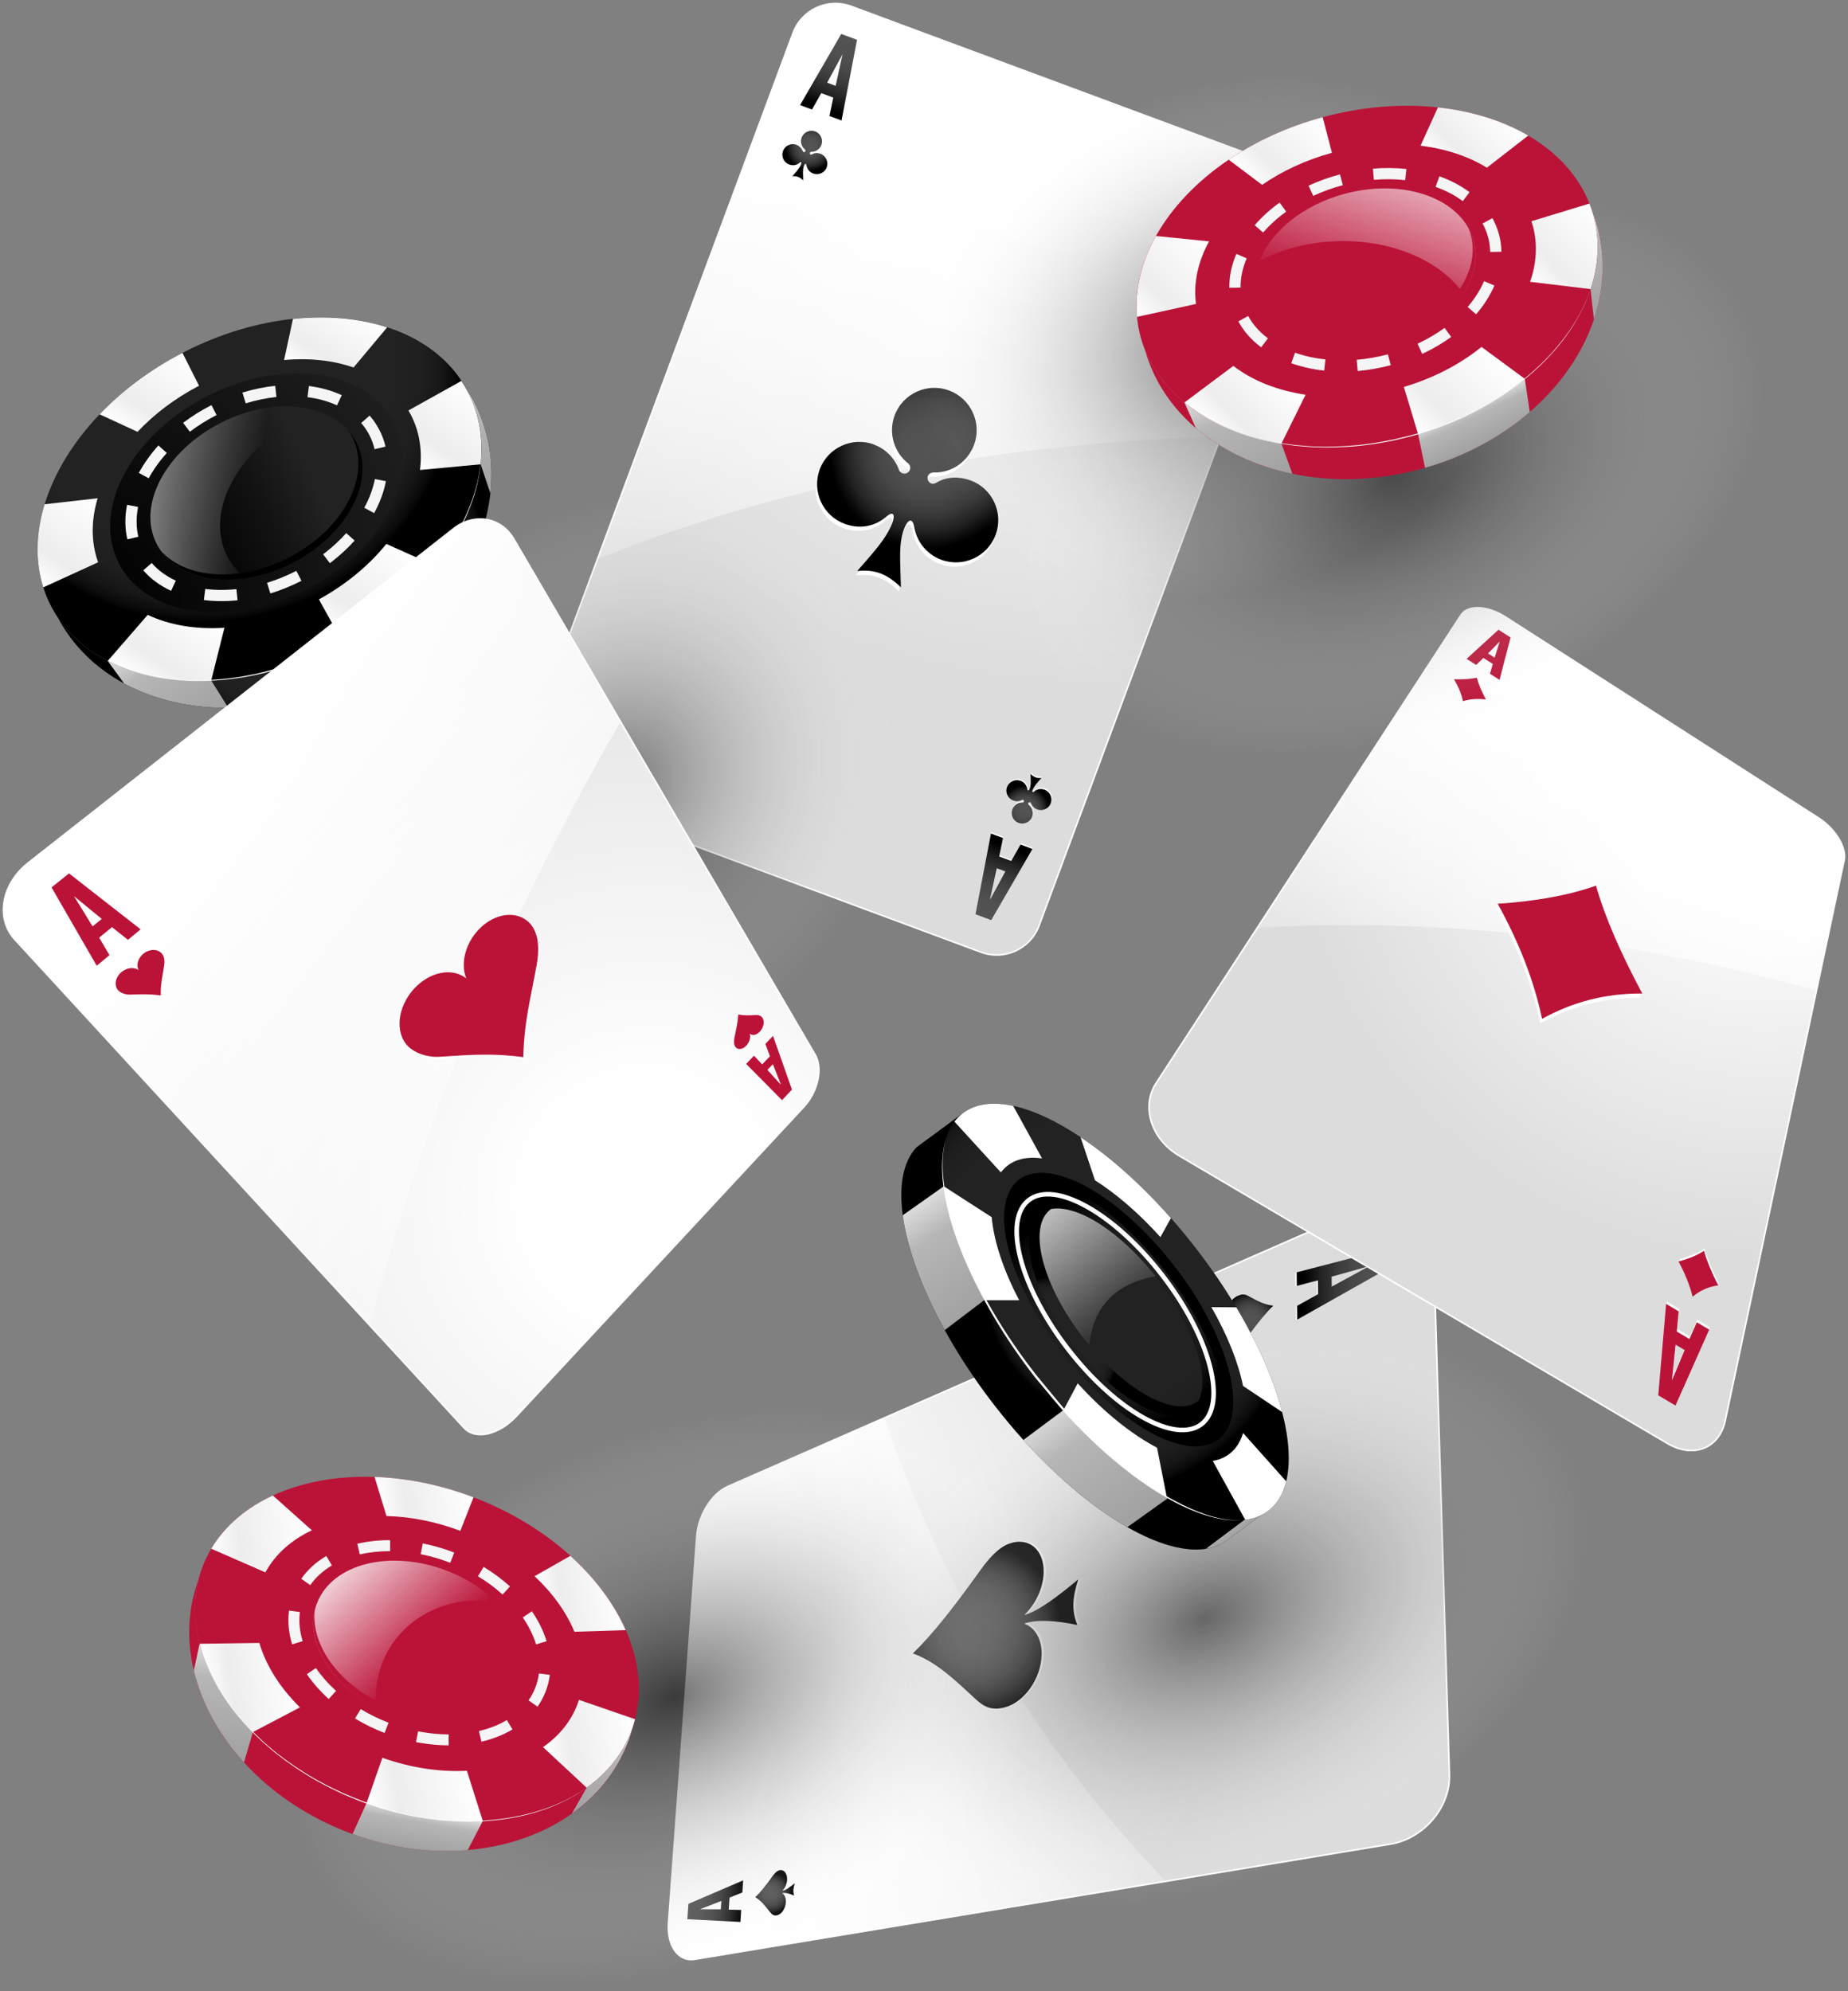 <svg width="530" height="571" viewBox="0 0 530 571" fill="none" xmlns="http://www.w3.org/2000/svg">
<rect x="0" y="0" width="530" height="571" fill="#808080" stroke="none"/>
<path d="M102.304 193.26C101.787 193.533 101.255 193.82 100.738 194.078C89.146 199.993 76.979 202.863 65.487 202.964C54.585 203.064 44.271 200.667 35.624 196.002C27.565 191.638 20.943 185.308 16.634 177.169C20.153 182.394 25.037 186.528 30.898 189.514C39.215 193.763 49.5 195.686 60.575 195.126C71.966 194.552 84.19 191.365 95.998 185.336C96.759 184.949 97.52 184.547 98.267 184.145C109.127 178.245 118.148 170.637 124.842 162.268C132.211 153.067 136.779 142.933 137.856 133.143C138.646 125.937 137.554 118.932 134.322 112.601C134.092 112.156 133.863 111.711 133.618 111.281C134.509 112.644 135.342 114.066 136.104 115.544C140.24 123.626 141.634 132.526 140.643 141.454C139.508 151.732 135.213 162.053 128.275 171.269C121.782 179.896 113.005 187.547 102.318 193.26H102.304Z" fill="url(#paint0_radial_66_24)"/>
<path d="M98.266 184.145C97.519 184.547 96.758 184.949 95.996 185.336C84.189 191.365 71.965 194.566 60.573 195.126C49.498 195.686 39.213 193.762 30.896 189.513C23.771 185.882 18.098 180.556 14.564 173.651C13.688 171.958 12.984 170.206 12.424 168.412C10.068 160.919 10.312 152.751 12.811 144.583C15.541 135.655 20.956 126.755 28.584 118.788C35.019 112.056 43.034 105.984 52.343 101.175C52.529 101.074 52.702 100.988 52.903 100.888C63.245 95.62 73.904 92.505 84.045 91.428C93.784 90.394 103.049 91.241 111.065 93.84C120.086 96.768 127.541 101.936 132.353 109.185C133.071 110.261 133.732 111.395 134.335 112.558C137.567 118.888 138.659 125.908 137.869 133.1C136.792 142.889 132.238 153.024 124.855 162.225C118.161 170.594 109.14 178.202 98.28 184.102L98.266 184.145Z" fill="url(#paint1_radial_66_24)"/>
<path d="M87.709 169.087C65.904 180.212 41.886 176.81 34.058 161.493C26.229 146.177 37.577 124.745 59.382 113.62C81.188 102.496 105.205 105.898 113.034 121.214C120.848 136.53 109.514 157.962 87.709 169.087V169.087Z" fill="url(#paint2_radial_66_24)"/>
<path d="M101.398 105.381C95.509 103.328 88.686 102.582 81.475 103.242L84.017 91.457C93.757 90.423 103.022 91.27 111.037 93.868L101.398 105.381V105.381Z" fill="url(#paint3_linear_66_24)"/>
<path d="M39.444 123.826L28.57 118.802C35.006 112.07 43.021 105.998 52.329 101.189L57.084 110.606C50.16 114.223 44.199 118.774 39.444 123.826V123.826Z" fill="url(#paint4_linear_66_24)"/>
<path d="M28.139 161.235L12.41 168.426C10.054 160.933 10.299 152.765 12.798 144.598L27.996 142.875C26.128 149.177 26.071 155.507 28.139 161.22V161.235Z" fill="url(#paint5_linear_66_24)"/>
<path d="M60.575 195.126C49.499 195.686 39.215 193.763 30.898 189.514L42.36 176.307C48.595 179.279 56.208 180.542 64.367 180.011L60.575 195.126V195.126Z" fill="url(#paint6_linear_66_24)"/>
<path d="M98.267 184.145L91.459 171.872C99.33 167.565 105.895 162.039 110.793 155.967L124.842 162.268C118.148 170.637 109.127 178.245 98.267 184.145V184.145Z" fill="url(#paint7_linear_66_24)"/>
<path d="M137.842 133.143L120.446 134.765C121.136 129.253 120.36 123.87 117.875 119.032C117.645 118.573 117.401 118.142 117.142 117.697L132.326 109.228C133.044 110.305 133.705 111.439 134.308 112.601C137.54 118.932 138.632 125.951 137.842 133.143V133.143Z" fill="url(#paint8_linear_66_24)"/>
<path d="M41.082 163.546L43.51 161.436C45.319 163.517 47.647 165.225 50.419 166.503L49.069 169.417C45.88 167.953 43.194 165.972 41.082 163.531V163.546ZM36.528 154.66C35.796 151.531 35.767 148.186 36.442 144.741L39.602 145.358C39.014 148.344 39.042 151.229 39.674 153.914L36.543 154.646L36.528 154.66ZM58.463 172.058L58.865 168.871C61.709 169.23 64.712 169.259 67.8 168.929L68.13 172.13C64.798 172.474 61.551 172.46 58.463 172.058V172.058ZM39.818 135.597C41.312 132.87 43.194 130.214 45.434 127.731L47.833 129.884C45.765 132.195 44.012 134.635 42.648 137.147L39.832 135.611L39.818 135.597ZM77.539 170.192L76.591 167.12C79.421 166.244 82.236 165.11 84.951 163.718L84.994 163.689L86.46 166.546L86.402 166.574C83.529 168.039 80.541 169.244 77.525 170.178L77.539 170.192ZM54.455 123.812L52.516 121.242C55.03 119.348 57.773 117.639 60.646 116.161L62.112 119.018C59.397 120.396 56.825 122.003 54.455 123.798V123.812ZM94.604 161.493L92.665 158.938C92.924 158.737 93.197 158.536 93.455 158.335C95.595 156.655 97.563 154.818 99.301 152.866L101.7 155.005C99.833 157.086 97.736 159.053 95.437 160.847C95.164 161.062 94.891 161.278 94.604 161.493ZM70.472 115.644L69.524 112.572C72.655 111.611 75.815 110.965 78.933 110.634L79.277 113.835C76.361 114.151 73.402 114.754 70.472 115.659V115.644ZM104.473 145.602C105.967 142.861 106.986 140.09 107.518 137.363L110.678 137.98C110.089 141.038 108.954 144.124 107.302 147.138L104.487 145.602H104.473ZM88.198 113.879L88.6 110.692C92.019 111.122 95.193 112.012 98.009 113.319L96.658 116.233C94.13 115.07 91.286 114.28 88.183 113.893L88.198 113.879ZM107.432 128.807C107.101 127.429 106.613 126.094 105.981 124.845C105.334 123.568 104.516 122.362 103.582 121.286L106.01 119.175C107.116 120.439 108.092 121.874 108.854 123.381C109.615 124.86 110.19 126.439 110.563 128.061L107.432 128.807V128.807Z" fill="#F5F5F5"/>
<path d="M83.816 161.464C68.015 169.517 50.591 167.063 44.932 155.952C39.258 144.856 47.489 129.31 63.289 121.257C79.105 113.19 96.515 115.659 102.174 126.769C107.848 137.865 99.617 153.397 83.816 161.464V161.464Z" fill="url(#paint9_linear_66_24)"/>
<path d="M90.754 117.755C89.203 118.372 87.666 119.061 86.129 119.836C68.087 129.037 58.693 146.794 65.157 159.455C66.435 161.967 68.245 164.092 70.457 165.8C59.181 167.465 49.011 163.948 44.931 155.952C39.258 144.856 47.488 129.31 63.304 121.257C72.842 116.377 82.969 115.357 90.754 117.755V117.755Z" fill="url(#paint10_linear_66_24)"/>
<path d="M83.816 161.464C68.949 169.044 52.674 167.321 46.066 157.861C53.277 166 68.59 167.149 82.638 159.986C98.454 151.918 106.67 136.387 101.011 125.291C100.666 124.63 100.292 123.984 99.862 123.381C100.766 124.401 101.542 125.535 102.174 126.769C107.834 137.865 99.617 153.397 83.816 161.464V161.464Z" fill="black"/>
<path d="M140.628 141.44L137.855 133.143C138.646 125.937 137.554 118.932 134.322 112.601C134.092 112.156 133.862 111.711 133.618 111.281C134.509 112.644 135.342 114.066 136.103 115.544C140.24 123.626 141.633 132.526 140.642 141.454L140.628 141.44Z" fill="url(#paint11_linear_66_24)"/>
<path d="M102.304 193.26L98.267 184.145C109.127 178.245 118.148 170.637 124.841 162.269L128.26 171.255C121.767 179.882 112.991 187.533 102.304 193.246V193.26Z" fill="url(#paint12_linear_66_24)"/>
<path d="M65.473 202.964C54.57 203.064 44.257 200.667 35.609 196.002L30.898 189.514C39.215 193.763 49.499 195.686 60.575 195.126L65.473 202.964V202.964Z" fill="url(#paint13_linear_66_24)"/>
<path d="M137.841 133.143C137.841 133.143 137.77 133.674 137.655 134.665C137.597 135.167 137.468 135.77 137.353 136.488C137.296 136.846 137.209 137.234 137.123 137.636C137.023 138.038 136.951 138.483 136.836 138.928C136.405 140.751 135.759 142.933 134.811 145.373C133.877 147.813 132.641 150.498 131.047 153.297C129.453 156.096 127.513 158.996 125.244 161.895C124.971 162.269 124.655 162.627 124.368 162.972C124.066 163.331 123.764 163.69 123.463 164.049C122.859 164.766 122.256 165.513 121.581 166.202C120.92 166.905 120.245 167.623 119.57 168.341C118.866 169.03 118.148 169.719 117.429 170.422C117.056 170.766 116.711 171.125 116.338 171.47C115.95 171.8 115.576 172.145 115.189 172.475C114.801 172.819 114.427 173.149 114.025 173.48C113.637 173.81 113.264 174.169 112.847 174.484C112.028 175.13 111.224 175.776 110.391 176.422L109.773 176.91L109.127 177.37C108.696 177.671 108.279 177.987 107.834 178.288C106.139 179.552 104.315 180.657 102.519 181.82C101.6 182.379 100.666 182.896 99.747 183.442L98.353 184.246L96.931 185.006L96.227 185.38C95.983 185.509 95.739 185.609 95.495 185.738L94.044 186.427L92.593 187.116C92.105 187.346 91.631 187.59 91.128 187.777C89.146 188.581 87.207 189.471 85.195 190.131C81.245 191.624 77.209 192.657 73.287 193.547C72.296 193.734 71.319 193.921 70.343 194.093C69.854 194.179 69.38 194.294 68.892 194.351C68.403 194.409 67.929 194.48 67.441 194.538C66.478 194.667 65.53 194.811 64.597 194.897C63.649 194.968 62.715 195.04 61.796 195.112C58.118 195.385 54.628 195.327 51.41 195.069C48.193 194.811 45.276 194.351 42.734 193.763C40.191 193.174 38.008 192.499 36.256 191.839C35.81 191.696 35.394 191.523 35.006 191.365C34.618 191.208 34.259 191.064 33.914 190.92C33.253 190.619 32.679 190.375 32.233 190.16C31.328 189.715 30.855 189.485 30.855 189.485C30.855 189.485 31.328 189.715 32.233 190.145C32.693 190.361 33.253 190.59 33.928 190.892C34.259 191.035 34.632 191.164 35.02 191.322C35.408 191.48 35.825 191.638 36.27 191.782C38.037 192.413 40.206 193.074 42.763 193.633C45.305 194.193 48.221 194.638 51.425 194.882C54.628 195.126 58.104 195.184 61.781 194.882C62.701 194.811 63.634 194.739 64.568 194.653C65.502 194.552 66.45 194.409 67.412 194.279C67.886 194.208 68.375 194.15 68.849 194.078C69.337 194.021 69.811 193.906 70.299 193.82C71.262 193.633 72.239 193.447 73.23 193.26C77.137 192.356 81.159 191.308 85.095 189.815C87.092 189.155 89.031 188.265 90.999 187.461C91.487 187.26 91.975 187.016 92.45 186.786L93.9 186.097L95.351 185.408C95.581 185.293 95.84 185.179 96.069 185.064L96.773 184.691L98.195 183.944L99.589 183.14C100.508 182.609 101.442 182.092 102.361 181.532C104.157 180.384 105.967 179.279 107.662 178.03C108.093 177.728 108.523 177.427 108.94 177.111L109.586 176.652L110.204 176.164C111.023 175.518 111.842 174.872 112.646 174.24C113.063 173.925 113.436 173.58 113.824 173.25C114.212 172.92 114.6 172.575 114.987 172.245C115.375 171.915 115.749 171.57 116.137 171.24C116.51 170.896 116.869 170.551 117.228 170.207C117.947 169.503 118.679 168.829 119.383 168.14C120.058 167.422 120.719 166.718 121.38 166.015C122.055 165.326 122.658 164.58 123.276 163.862C123.577 163.503 123.879 163.144 124.181 162.785C124.482 162.426 124.784 162.082 125.057 161.709C127.327 158.823 129.28 155.938 130.875 153.153C132.469 150.369 133.719 147.699 134.681 145.273C135.644 142.847 136.304 140.665 136.764 138.856C136.893 138.411 136.965 137.966 137.066 137.564C137.152 137.148 137.253 136.775 137.31 136.416C137.439 135.698 137.554 135.095 137.626 134.593C137.77 133.602 137.827 133.071 137.827 133.071L137.841 133.143Z" fill="white"/>
<path d="M373.089 63.508L298.006 265.421C295.521 272.11 288.066 275.527 281.358 273.043L160.006 227.984C153.298 225.501 149.893 218.051 152.378 211.347L227.462 9.434C229.947 2.731 237.402 -0.671 244.11 1.812L365.462 46.871C372.156 49.355 375.574 56.805 373.089 63.508Z" fill="url(#paint14_radial_66_24)"/>
<path d="M373.089 63.508L298.006 265.421C295.521 272.11 288.066 275.527 281.358 273.043L160.006 227.984C153.298 225.501 149.893 218.051 152.378 211.347L227.462 9.434C229.947 2.731 237.402 -0.671 244.11 1.812L365.462 46.871C372.156 49.355 375.574 56.805 373.089 63.508Z" stroke="white" stroke-width="0.45" stroke-miterlimit="10"/>
<path d="M373.09 63.508L350.164 125.162C266.232 127.43 204.795 146.722 171.34 160.388L227.462 9.434C229.947 2.731 237.402 -0.671 244.111 1.812L365.462 46.871C372.156 49.355 375.575 56.805 373.09 63.508V63.508Z" fill="url(#paint15_linear_66_24)"/>
<path d="M373.09 63.508L350.164 125.162C266.232 127.43 204.795 146.722 171.34 160.388L227.462 9.434C229.947 2.731 237.402 -0.671 244.111 1.812L365.462 46.871C372.156 49.355 375.575 56.805 373.09 63.508V63.508Z" fill="url(#paint16_linear_66_24)"/>
<path fill-rule="evenodd" clip-rule="evenodd" d="M250.201 128.707C253.706 130.013 256.248 132.784 257.426 136.057C257.627 136.616 258.274 136.904 258.36 136.932C259.222 137.248 260.17 136.817 260.486 135.956C260.845 134.98 260.27 134.32 260.098 134.176C256.004 131.018 254.237 125.434 256.133 120.338C258.46 114.08 265.485 110.864 271.748 113.19C278.011 115.515 281.228 122.52 278.901 128.793C277.091 133.659 272.466 136.817 267.553 136.703C266.749 136.674 265.944 136.961 265.671 137.736C265.355 138.583 265.801 139.545 266.648 139.861C267.28 140.09 267.855 139.774 268.415 139.459C271.216 137.894 274.721 137.793 277.953 138.985C284.216 141.31 287.434 148.315 285.107 154.574C282.78 160.847 275.77 164.048 269.507 161.723C265.298 160.158 262.468 156.483 261.764 152.335C261.06 148.531 259.064 151.215 258.245 154.919C257.57 157.99 257.642 160.416 257.943 169.603C254.079 165.986 250.819 164.407 245.417 164.953C251.709 157.876 253.002 155.966 254.352 153.584C256.507 149.765 256.435 147.138 253.821 149.32C250.589 152.177 246.15 153.038 241.812 151.43C235.535 149.105 232.331 142.1 234.658 135.827C236.985 129.568 243.995 126.353 250.258 128.678L250.201 128.707Z" fill="white"/>
<path fill-rule="evenodd" clip-rule="evenodd" d="M250.661 127.487C254.166 128.793 256.708 131.564 257.872 134.836C258.073 135.396 258.719 135.683 258.805 135.712C259.667 136.028 260.615 135.597 260.931 134.736C261.29 133.76 260.716 133.1 260.544 132.956C256.45 129.798 254.683 124.214 256.579 119.118C258.906 112.859 265.93 109.644 272.193 111.97C278.456 114.295 281.674 121.3 279.347 127.573C277.537 132.439 272.911 135.597 267.999 135.482C267.194 135.454 266.39 135.741 266.117 136.516C265.801 137.363 266.246 138.325 267.094 138.64C267.726 138.87 268.3 138.554 268.846 138.239C271.647 136.674 275.152 136.573 278.384 137.765C284.647 140.09 287.865 147.095 285.538 153.354C283.211 159.627 276.201 162.828 269.938 160.503C265.729 158.938 262.899 155.263 262.195 151.115C261.492 147.311 259.495 149.995 258.676 153.698C258.001 156.77 258.073 159.196 258.374 168.383C254.525 164.766 251.25 163.187 245.849 163.732C252.14 156.656 253.433 154.746 254.783 152.364C256.938 148.545 256.866 145.918 254.252 148.1C251.02 150.957 246.581 151.818 242.243 150.21C235.966 147.885 232.763 140.88 235.09 134.607C237.417 128.348 244.427 125.133 250.689 127.458L250.661 127.487Z" fill="url(#paint17_radial_66_24)"/>
<path d="M235.391 27.119L232.734 31.828L229.315 30.55L241.123 10.152L245.647 11.832L241.209 34.971L237.747 33.694L238.839 28.397L235.405 27.119H235.391ZM241.496 15.98L237.086 24.119L239.514 25.023L241.496 15.98V15.98Z" fill="white"/>
<path fill-rule="evenodd" clip-rule="evenodd" d="M228.281 41.948C229.157 42.264 229.789 42.967 230.076 43.771C230.119 43.914 230.292 43.986 230.306 43.986C230.521 44.058 230.751 43.957 230.837 43.742C230.924 43.498 230.78 43.34 230.737 43.297C229.717 42.508 229.286 41.13 229.746 39.866C230.32 38.316 232.073 37.512 233.624 38.086C235.176 38.66 235.98 40.412 235.405 41.962C234.96 43.168 233.811 43.957 232.59 43.929C232.389 43.929 232.188 44.001 232.116 44.187C232.03 44.402 232.145 44.632 232.36 44.718C232.518 44.776 232.662 44.69 232.791 44.618C233.481 44.23 234.357 44.201 235.161 44.503C236.713 45.077 237.517 46.828 236.942 48.379C236.368 49.943 234.615 50.733 233.064 50.159C232.015 49.771 231.312 48.852 231.139 47.819C230.967 46.871 230.464 47.546 230.263 48.465C230.091 49.226 230.119 49.828 230.191 52.111C229.229 51.221 228.424 50.819 227.074 50.948C228.64 49.197 228.956 48.709 229.3 48.12C229.832 47.173 229.818 46.527 229.171 47.058C228.367 47.761 227.261 47.977 226.183 47.575C224.618 47.001 223.828 45.264 224.402 43.699C224.977 42.149 226.715 41.345 228.281 41.919V41.948Z" fill="white"/>
<path d="M235.535 26.703L232.877 31.411L229.458 30.134L241.266 9.736L245.791 11.415L241.352 34.555L237.89 33.278L238.982 27.981L235.549 26.703H235.535ZM241.64 15.564L237.23 23.703L239.657 24.607L241.64 15.564V15.564Z" fill="url(#paint18_linear_66_24)"/>
<path fill-rule="evenodd" clip-rule="evenodd" d="M228.439 41.546C229.315 41.876 229.947 42.565 230.234 43.369C230.292 43.512 230.45 43.584 230.464 43.584C230.68 43.656 230.91 43.555 230.996 43.34C231.082 43.096 230.938 42.938 230.895 42.895C229.875 42.106 229.444 40.728 229.904 39.464C230.479 37.914 232.231 37.11 233.782 37.684C235.334 38.259 236.138 40.01 235.564 41.56C235.118 42.766 233.969 43.555 232.748 43.527C232.547 43.527 232.346 43.599 232.274 43.785C232.202 44 232.303 44.23 232.518 44.316C232.676 44.374 232.82 44.288 232.949 44.216C233.639 43.828 234.515 43.8 235.319 44.101C236.871 44.675 237.675 46.426 237.101 47.977C236.526 49.541 234.774 50.331 233.222 49.757C232.174 49.369 231.47 48.45 231.297 47.417C231.125 46.469 230.622 47.144 230.421 48.063C230.249 48.824 230.277 49.426 230.349 51.709C229.387 50.804 228.582 50.417 227.232 50.546C228.798 48.795 229.114 48.307 229.459 47.718C229.99 46.771 229.976 46.125 229.329 46.656C228.525 47.359 227.419 47.575 226.342 47.173C224.776 46.599 223.986 44.862 224.56 43.297C225.135 41.747 226.873 40.943 228.439 41.517V41.546Z" fill="url(#paint19_radial_66_24)"/>
<path d="M290.163 246.502L292.82 241.793L296.239 243.071L284.432 263.469L279.907 261.789L284.345 238.65L287.807 239.927L286.716 245.224L290.149 246.502H290.163ZM284.058 257.641L288.468 249.502L286.04 248.597L284.058 257.641V257.641Z" fill="white"/>
<path fill-rule="evenodd" clip-rule="evenodd" d="M297.618 231.716C296.742 231.386 296.11 230.697 295.823 229.893C295.765 229.75 295.607 229.678 295.593 229.678C295.377 229.592 295.148 229.707 295.061 229.922C294.975 230.166 295.119 230.324 295.162 230.367C296.182 231.157 296.613 232.535 296.153 233.798C295.579 235.348 293.826 236.152 292.275 235.578C290.723 235.004 289.919 233.252 290.493 231.702C290.939 230.496 292.088 229.707 293.309 229.735C293.51 229.735 293.711 229.664 293.783 229.477C293.855 229.262 293.754 229.032 293.539 228.946C293.381 228.889 293.237 228.96 293.108 229.046C292.418 229.434 291.542 229.463 290.738 229.161C289.186 228.587 288.382 226.836 288.956 225.286C289.531 223.735 291.284 222.931 292.835 223.506C293.884 223.893 294.587 224.812 294.76 225.831C294.932 226.778 295.435 226.104 295.636 225.185C295.808 224.424 295.78 223.821 295.708 221.539C296.67 222.429 297.475 222.831 298.825 222.702C297.259 224.453 296.943 224.927 296.598 225.53C296.067 226.477 296.081 227.137 296.728 226.592C297.532 225.874 298.638 225.659 299.715 226.061C301.281 226.635 302.071 228.372 301.497 229.936C300.922 231.487 299.184 232.291 297.618 231.716V231.716Z" fill="white"/>
<path d="M290.019 246.875L292.677 242.167L296.096 243.444L284.288 263.842L279.763 262.163L284.202 239.023L287.664 240.301L286.572 245.598L290.005 246.875H290.019ZM283.915 258.014L288.324 249.875L285.882 248.971L283.915 258.014V258.014Z" fill="url(#paint20_linear_66_24)"/>
<path fill-rule="evenodd" clip-rule="evenodd" d="M297.475 232.104C296.598 231.788 295.966 231.085 295.679 230.281C295.636 230.137 295.464 230.08 295.449 230.065C295.234 229.994 295.004 230.094 294.918 230.31C294.832 230.554 294.975 230.711 295.018 230.755C296.038 231.544 296.469 232.922 296.01 234.185C295.435 235.736 293.682 236.539 292.131 235.965C290.58 235.391 289.775 233.64 290.35 232.089C290.795 230.884 291.944 230.094 293.165 230.123C293.366 230.123 293.568 230.051 293.639 229.865C293.726 229.649 293.611 229.42 293.395 229.333C293.237 229.276 293.094 229.362 292.964 229.434C292.26 229.821 291.399 229.85 290.594 229.549C289.043 228.975 288.238 227.223 288.813 225.673C289.388 224.108 291.14 223.319 292.691 223.893C293.74 224.281 294.444 225.199 294.616 226.218C294.789 227.166 295.291 226.491 295.492 225.572C295.665 224.812 295.636 224.209 295.564 221.926C296.527 222.816 297.331 223.218 298.681 223.075C297.116 224.84 296.8 225.314 296.455 225.903C295.923 226.85 295.938 227.51 296.584 226.965C297.389 226.247 298.495 226.046 299.572 226.448C301.138 227.022 301.928 228.759 301.353 230.324C300.779 231.874 299.026 232.678 297.475 232.104V232.104Z" fill="url(#paint21_radial_66_24)"/>
<path d="M208.601 426.294L394.751 344.774C403.37 340.998 410.71 344.3 410.954 352.281L415.68 508.876C415.967 518.25 408.297 527.207 398.816 528.786L199.207 561.83C194.567 562.605 191.263 557.926 191.737 551.438L199.853 440.304C200.284 434.505 204.162 428.26 208.601 426.322V426.294Z" fill="url(#paint22_radial_66_24)"/>
<path d="M208.601 426.294L394.751 344.774C403.37 340.998 410.71 344.3 410.954 352.281L415.68 508.876C415.967 518.25 408.297 527.207 398.816 528.786L199.207 561.83C194.567 562.605 191.263 557.926 191.737 551.438L199.853 440.304C200.284 434.505 204.162 428.26 208.601 426.322V426.294Z" stroke="white" stroke-width="0.47" stroke-miterlimit="10"/>
<path d="M208.601 426.294L253.62 406.585C275.41 470.176 309.713 513.914 334.334 539.451L199.221 561.816C194.581 562.591 191.278 557.911 191.752 551.423L199.867 440.289C200.298 434.49 204.177 428.246 208.615 426.308L208.601 426.294Z" fill="url(#paint23_linear_66_24)"/>
<path d="M208.601 426.294L253.62 406.585C275.41 470.176 309.713 513.914 334.334 539.451L199.221 561.816C194.581 562.591 191.278 557.911 191.752 551.423L199.867 440.289C200.298 434.49 204.177 428.246 208.615 426.308L208.601 426.294Z" fill="url(#paint24_linear_66_24)"/>
<path fill-rule="evenodd" clip-rule="evenodd" d="M299.413 474.382C299.241 481.129 294.472 487.904 288.87 489.397C285.264 490.359 283.023 489.411 280.61 487.201C274.721 481.803 269.377 476.478 262.41 473.923C268.199 468.281 274.146 460.702 281.86 449.95C284.086 446.835 286.931 443.505 290.263 442.342C295.75 440.433 300.16 444.165 300.002 450.725C299.887 455.233 297.647 459.869 294.443 462.884C298.236 461.951 303.809 457.774 309.943 452.678C308.291 457.917 307.96 461.534 309.684 465.755C303.191 464.42 297.977 464.161 294.415 465.367C297.489 466.472 299.528 469.803 299.428 474.382H299.413Z" fill="white"/>
<path fill-rule="evenodd" clip-rule="evenodd" d="M298.724 474.583C298.552 481.33 293.783 488.091 288.209 489.569C284.604 490.531 282.377 489.584 279.978 487.373C274.103 481.976 268.774 476.664 261.822 474.109C267.596 468.482 273.529 460.903 281.228 450.166C283.455 447.051 286.299 443.72 289.603 442.572C295.075 440.677 299.485 444.395 299.313 450.941C299.198 455.448 296.957 460.07 293.768 463.085C297.546 462.152 303.105 457.989 309.239 452.893C307.587 458.118 307.257 461.736 308.98 465.956C302.502 464.621 297.302 464.348 293.74 465.568C296.814 466.674 298.839 470.004 298.738 474.569L298.724 474.583Z" fill="url(#paint25_radial_66_24)"/>
<path d="M209.305 547.504L212.896 547.604L212.681 551.05L197.426 550.26L197.742 545.853L213.442 539.121L213.227 542.58L209.535 544.073L209.319 547.49L209.305 547.504ZM201.045 547.418L207.035 547.447L207.193 545.035L201.045 547.418Z" fill="white"/>
<path fill-rule="evenodd" clip-rule="evenodd" d="M225.709 545.423C225.609 547.231 224.46 548.911 223.167 549.155C222.319 549.313 221.802 548.983 221.256 548.308C219.892 546.614 218.642 544.935 216.933 543.959C218.412 542.581 219.92 540.671 221.86 537.973C222.42 537.198 223.124 536.394 223.914 536.221C225.207 535.949 226.169 537.198 226.068 539.006C225.997 540.241 225.436 541.418 224.675 542.121C225.551 542.006 226.844 541.102 228.266 539.968C227.85 541.317 227.735 542.279 228.065 543.485C226.643 542.882 225.465 542.609 224.646 542.81C225.336 543.227 225.767 544.217 225.695 545.452L225.709 545.423Z" fill="white"/>
<path d="M208.975 547.575L212.566 547.676L212.35 551.121L197.124 550.332L197.44 545.925L213.126 539.192L212.91 542.652L209.219 544.145L208.989 547.561L208.975 547.575ZM200.729 547.475L206.719 547.504L206.877 545.092L200.729 547.475Z" fill="url(#paint26_linear_66_24)"/>
<path fill-rule="evenodd" clip-rule="evenodd" d="M225.364 545.48C225.264 547.289 224.115 548.969 222.822 549.213C221.974 549.371 221.457 549.04 220.911 548.366C219.561 546.672 218.297 545.007 216.602 544.016C218.082 542.638 219.59 540.729 221.529 538.03C222.089 537.255 222.793 536.451 223.583 536.279C224.876 536.006 225.838 537.255 225.738 539.064C225.666 540.298 225.106 541.475 224.359 542.179C225.235 542.078 226.528 541.16 227.936 540.026C227.519 541.375 227.404 542.337 227.735 543.543C226.312 542.94 225.149 542.667 224.33 542.868C225.02 543.284 225.451 544.275 225.379 545.509L225.364 545.48Z" fill="url(#paint27_radial_66_24)"/>
<path d="M377.614 367.281L371.567 368.875L371.523 364.985L398.629 357.922L398.759 363.262L371.653 378.535L371.61 374.574L377.643 371.215L377.585 367.267L377.614 367.281ZM392.309 363.219L381.536 366.248L381.579 369.061L392.309 363.219Z" fill="white"/>
<path fill-rule="evenodd" clip-rule="evenodd" d="M351.27 376.67C351.27 374.732 352.807 372.492 354.703 371.689C355.953 371.157 356.757 371.272 357.648 371.76C359.888 372.966 362 374.229 364.801 374.56C362.603 376.698 360.434 379.397 357.691 383.115C356.915 384.177 355.909 385.311 354.732 385.785C352.821 386.546 351.27 385.57 351.27 383.617C351.27 382.282 351.988 380.818 353.051 379.77C351.772 380.23 349.948 381.708 347.98 383.431C348.483 381.852 348.569 380.789 347.98 379.67C350.092 379.742 351.83 379.569 353.037 379.038C351.974 378.866 351.27 378.005 351.27 376.684V376.67Z" fill="white"/>
<path d="M377.973 367.138L371.926 368.732L371.883 364.841L399.032 357.779L399.161 363.119L372.026 378.407L371.983 374.445L378.031 371.086L377.973 367.138V367.138ZM392.682 363.076L381.895 366.105L381.938 368.918L392.682 363.076Z" fill="url(#paint28_linear_66_24)"/>
<path fill-rule="evenodd" clip-rule="evenodd" d="M351.614 376.526C351.614 374.588 353.151 372.349 355.047 371.545C356.297 371.014 357.101 371.129 358.006 371.617C360.247 372.823 362.373 374.086 365.16 374.416C362.962 376.555 360.793 379.254 358.035 382.972C357.245 384.034 356.254 385.168 355.076 385.642C353.166 386.402 351.614 385.426 351.614 383.474C351.614 382.139 352.332 380.675 353.395 379.627C352.117 380.086 350.278 381.565 348.325 383.287C348.827 381.708 348.914 380.646 348.325 379.526C350.436 379.598 352.174 379.426 353.381 378.895C352.318 378.723 351.6 377.861 351.6 376.541L351.614 376.526Z" fill="url(#paint29_radial_66_24)"/>
<path style="mix-blend-mode:multiply" opacity="0.54" d="M272.232 409.034C317.926 431.6 319.506 483.334 276.786 524.675C234.382 565.701 163.177 582.051 116.75 561.15C69.463 539.863 65.254 487.956 108.39 445.28C151.872 402.259 225.72 386.067 272.246 409.034H272.232Z" fill="url(#paint30_radial_66_24)"/>
<path d="M528.887 246.674L494.771 407.417C493.105 415.284 485.679 418.298 478.223 413.906L338.155 331.395C330.125 326.658 327.224 317.256 331.562 310.595L419.013 176.365C420.966 173.365 426.64 173.637 431.725 176.896L521.518 234.53C526.359 237.63 529.663 243.042 528.887 246.674V246.674Z" fill="url(#paint31_radial_66_24)"/>
<path d="M528.887 246.674L494.771 407.417C493.105 415.284 485.679 418.298 478.223 413.906L338.155 331.395C330.125 326.658 327.224 317.256 331.562 310.595L419.013 176.365C420.966 173.365 426.64 173.637 431.725 176.896L521.518 234.53C526.359 237.63 529.663 243.042 528.887 246.674V246.674Z" stroke="white" stroke-width="0.47" stroke-miterlimit="10"/>
<path d="M528.887 246.674L520.958 283.996C452.999 265.091 396.144 263.943 360.592 266.024L419.013 176.365C420.966 173.365 426.64 173.638 431.725 176.896L521.518 234.53C526.359 237.631 529.663 243.042 528.887 246.674V246.674Z" fill="url(#paint32_linear_66_24)"/>
<path d="M528.887 246.674L520.958 283.996C452.999 265.091 396.144 263.943 360.592 266.024L419.013 176.365C420.966 173.365 426.64 173.638 431.725 176.896L521.518 234.53C526.359 237.631 529.663 243.042 528.887 246.674V246.674Z" fill="url(#paint33_linear_66_24)"/>
<path fill-rule="evenodd" clip-rule="evenodd" d="M429.025 260.282C439.755 259.521 449.279 257.885 457.309 255C459.823 263.943 464.333 274.35 470.61 286.078C459.88 286.035 450.4 288.647 441.752 293.427C439.511 282.604 435.245 271.565 429.025 260.282Z" fill="white"/>
<path fill-rule="evenodd" clip-rule="evenodd" d="M429.556 259.162C440.244 258.43 449.738 256.808 457.725 253.952C460.239 262.852 464.749 273.216 470.998 284.886C460.311 284.814 450.873 287.398 442.255 292.149C439.999 281.383 435.747 270.402 429.542 259.162H429.556Z" fill="#BB1338"/>
<path d="M425.204 189.04L423.107 191.064L420.378 189.327L429.543 180.944L433.004 183.169L429.83 195.356L427.086 193.605L427.919 190.777L425.219 189.054L425.204 189.04ZM429.887 184.332L426.526 187.763L428.436 188.983L429.887 184.332V184.332Z" fill="white"/>
<path fill-rule="evenodd" clip-rule="evenodd" d="M416.758 195.184C419.171 195.27 421.383 195.155 423.322 194.767C423.768 196.576 424.658 198.657 425.908 200.997C423.423 200.696 421.254 200.897 419.315 201.5C418.927 199.533 418.065 197.437 416.772 195.198L416.758 195.184Z" fill="white"/>
<path d="M425.449 188.653L423.351 190.662L420.622 188.925L429.758 180.571L433.22 182.796L430.06 194.954L427.316 193.203L428.135 190.39L425.434 188.667L425.449 188.653ZM430.117 183.959L426.756 187.375L428.666 188.595L430.117 183.959Z" fill="#BB1338"/>
<path fill-rule="evenodd" clip-rule="evenodd" d="M417.017 194.768C419.43 194.854 421.642 194.739 423.567 194.352C424.012 196.146 424.903 198.242 426.152 200.567C423.682 200.266 421.513 200.467 419.559 201.055C419.171 199.103 418.309 197.007 417.017 194.768V194.768Z" fill="#BB1338"/>
<path d="M484.687 383.244L486.799 378.436L490.347 380.56L480.708 402.25L475.781 399.322L478.022 373.167L481.613 375.321L481.082 381.091L484.687 383.244V383.244ZM479.674 395.101L483.308 386.374L480.737 384.838L479.674 395.101V395.101Z" fill="white"/>
<path fill-rule="evenodd" clip-rule="evenodd" d="M481.57 361.052C484.3 360.349 486.77 359.373 488.867 358.009C489.715 360.98 491.094 364.296 492.947 367.914C490.103 368.258 487.704 369.392 485.621 371.144C484.802 367.856 483.452 364.497 481.57 361.052V361.052Z" fill="white"/>
<path d="M484.515 383.977L486.641 379.154L490.189 381.278L480.522 403.04L475.58 400.111L477.836 373.885L481.441 376.039L480.91 381.823L484.515 383.977ZM479.487 395.877L483.136 387.12L480.565 385.584L479.502 395.877H479.487Z" fill="#BB1338"/>
<path fill-rule="evenodd" clip-rule="evenodd" d="M481.384 361.727C484.127 361.023 486.598 360.047 488.695 358.669C489.543 361.641 490.936 364.971 492.775 368.588C489.931 368.947 487.517 370.081 485.435 371.833C484.616 368.545 483.266 365.172 481.384 361.713V361.727Z" fill="#BB1338"/>
<path d="M101.111 525.901C100.565 525.7 100.02 525.499 99.488 525.298C87.609 520.69 77.553 513.699 69.983 505.373C62.787 497.478 57.817 488.392 55.59 479.033C53.507 470.291 53.823 461.333 56.955 452.878C55.432 458.85 55.605 465.123 57.242 471.353C59.569 480.195 64.87 488.952 72.512 496.674C80.369 504.627 90.683 511.46 102.792 516.139C103.568 516.441 104.358 516.742 105.148 517.015C116.539 521.092 128.002 522.714 138.488 522.14C150.037 521.508 160.408 518.235 168.265 512.622C174.04 508.503 178.464 503.134 180.978 496.631C181.15 496.186 181.323 495.713 181.481 495.253C181.064 496.804 180.576 498.325 179.987 499.847C176.769 508.129 171.181 514.962 164.014 520.058C155.768 525.929 145.412 529.532 134.15 530.494C123.606 531.384 112.287 529.963 101.14 525.901H101.111Z" fill="#BB1338"/>
<path d="M105.133 517.015C104.343 516.742 103.567 516.441 102.777 516.139C90.668 511.46 80.354 504.627 72.497 496.674C64.855 488.951 59.555 480.195 57.227 471.353C55.231 463.788 55.418 456.165 58.161 449.074C58.836 447.337 59.655 445.672 60.589 444.093C64.525 437.49 70.658 432.337 78.257 428.834C86.56 425.001 96.615 423.135 107.403 423.509C116.524 423.81 126.192 425.705 135.787 429.351C135.974 429.423 136.161 429.494 136.362 429.566C146.963 433.672 156.185 439.428 163.597 446.117C170.707 452.548 176.137 459.869 179.47 467.419C183.204 475.917 184.296 484.731 182.156 492.971C181.84 494.205 181.452 495.425 180.978 496.617C178.464 503.105 174.04 508.488 168.265 512.608C160.408 518.221 150.022 521.494 138.488 522.125C128.002 522.699 116.553 521.077 105.148 517L105.133 517.015Z" fill="#BB1338"/>
<path d="M109.256 499.488C86.89 490.832 73.704 471.08 79.794 455.376C85.885 439.672 108.954 433.959 131.305 442.629C153.671 451.285 166.857 471.037 160.767 486.741C154.676 502.445 131.607 508.158 109.241 499.488H109.256Z" fill="#BB1338"/>
<path d="M164.746 467.908C162.405 462.266 158.497 456.797 153.312 451.974L163.582 446.132C170.693 452.562 176.123 459.883 179.455 467.434L164.746 467.908V467.908Z" fill="url(#paint34_linear_66_24)"/>
<path d="M110.836 434.72L107.417 423.509C116.539 423.81 126.206 425.705 135.802 429.351L132.024 438.969C124.856 436.27 117.645 434.892 110.85 434.72H110.836Z" fill="url(#paint35_linear_66_24)"/>
<path d="M76.117 450.883L60.589 444.094C64.525 437.49 70.658 432.337 78.257 428.835L89.433 438.811C83.601 441.567 78.947 445.644 76.103 450.883H76.117Z" fill="url(#paint36_linear_66_24)"/>
<path d="M72.511 496.675C64.87 488.952 59.569 480.195 57.242 471.353L74.379 471.109C76.275 477.597 80.326 483.985 86.028 489.583L72.511 496.675Z" fill="url(#paint37_linear_66_24)"/>
<path d="M105.133 517.015L109.658 504.038C117.946 506.981 126.263 508.158 133.905 507.77L138.459 522.139C127.973 522.713 116.524 521.091 105.119 517.015H105.133Z" fill="url(#paint38_linear_66_24)"/>
<path d="M168.251 512.623L155.725 500.981C160.207 497.895 163.626 493.804 165.55 488.837C165.737 488.378 165.895 487.904 166.039 487.43L182.141 492.985C181.825 494.22 181.438 495.44 180.964 496.632C178.45 503.12 174.025 508.503 168.251 512.623V512.623Z" fill="url(#paint39_linear_66_24)"/>
<path d="M82.868 461.836L85.999 462.238C85.655 464.922 85.928 467.735 86.804 470.592L83.787 471.511C82.782 468.223 82.48 464.965 82.882 461.85L82.868 461.836ZM86.402 452.706C88.212 450.122 90.625 447.926 93.584 446.175L95.193 448.888C92.621 450.409 90.539 452.304 88.987 454.529L86.402 452.72V452.706ZM87.996 480.08L90.596 478.3C92.191 480.611 94.13 482.822 96.385 484.86L94.273 487.186C91.846 484.975 89.734 482.592 88.01 480.08H87.996ZM102.476 442.672C105.449 441.969 108.609 441.624 111.884 441.639V444.782C108.839 444.782 105.923 445.098 103.194 445.73L102.476 442.672ZM101.815 492.784L103.452 490.086C105.937 491.593 108.609 492.899 111.396 493.976H111.439L110.304 496.933L110.247 496.904C107.302 495.77 104.472 494.378 101.829 492.784H101.815ZM120.647 445.658L121.25 442.572C124.281 443.175 127.312 444.05 130.271 445.199L129.136 448.127C126.349 447.05 123.505 446.218 120.647 445.658ZM119.311 499.545L119.914 496.459C120.23 496.516 120.546 496.574 120.862 496.631C123.491 497.091 126.12 497.335 128.676 497.335V500.478C125.933 500.478 123.132 500.22 120.316 499.732C119.972 499.674 119.641 499.617 119.296 499.545H119.311ZM137.08 452.003L138.703 449.304C141.446 450.955 143.989 452.85 146.259 454.902L144.147 457.228C142.021 455.304 139.637 453.539 137.065 451.988L137.08 452.003ZM137.367 496.373C140.34 495.67 143.041 494.622 145.368 493.215L146.977 495.914C144.362 497.478 141.36 498.655 138.071 499.43L137.353 496.373H137.367ZM149.936 463.802L152.536 462.022C154.446 464.807 155.868 467.692 156.759 470.606L153.743 471.525C152.952 468.927 151.66 466.329 149.936 463.817V463.802ZM151.573 487.588C152.364 486.454 153.024 485.219 153.527 483.942C154.03 482.636 154.375 481.257 154.561 479.865L157.693 480.253C157.492 481.889 157.075 483.525 156.472 485.076C155.883 486.597 155.107 488.047 154.173 489.382L151.588 487.588H151.573Z" fill="#F5F5F5"/>
<path d="M112.287 491.665C96.084 485.392 86.517 471.066 90.927 459.682C95.337 448.299 112.057 444.165 128.274 450.438C144.492 456.711 154.044 471.037 149.634 482.42C145.225 493.803 128.504 497.938 112.287 491.665V491.665Z" fill="#BB1338"/>
<path d="M142.51 459.496C128.619 456.884 114.643 463.917 109.601 476.908C107.978 481.1 107.46 485.464 107.906 489.698C94.417 482.736 86.933 470.004 90.927 459.683C95.351 448.314 112.071 444.165 128.275 450.453C133.934 452.649 138.789 455.807 142.51 459.496Z" fill="url(#paint40_linear_66_24)"/>
<path d="M112.287 491.665C97.046 485.765 87.68 472.76 90.295 461.764C89.059 472.343 98.209 484.272 112.617 489.842C128.835 496.115 145.555 491.981 149.965 480.597C150.223 479.908 150.439 479.219 150.611 478.516C150.453 479.837 150.137 481.143 149.649 482.42C145.239 493.804 128.519 497.938 112.301 491.665H112.287Z" fill="#BB1338"/>
<path d="M163.999 520.058L168.251 512.608C174.025 508.488 178.449 503.12 180.963 496.617C181.136 496.172 181.308 495.698 181.466 495.239C181.049 496.789 180.561 498.311 179.972 499.832C176.754 508.115 171.167 514.948 163.999 520.044V520.058Z" fill="url(#paint41_linear_66_24)"/>
<path d="M101.111 525.901L105.133 517.015C116.524 521.092 127.987 522.714 138.473 522.14L134.135 530.509C123.592 531.399 112.273 529.977 101.126 525.915L101.111 525.901Z" fill="url(#paint42_linear_66_24)"/>
<path d="M69.983 505.373C62.786 497.478 57.816 488.392 55.59 479.033L57.242 471.353C59.569 480.195 64.869 488.952 72.511 496.674L69.983 505.373V505.373Z" fill="url(#paint43_linear_66_24)"/>
<path d="M168.251 512.623C168.251 512.623 167.82 512.924 167.016 513.484C166.613 513.771 166.082 514.072 165.493 514.46C165.191 514.661 164.847 514.833 164.502 515.049C164.143 515.25 163.769 515.479 163.367 515.68C161.758 516.556 159.733 517.503 157.334 518.422C154.935 519.326 152.177 520.188 149.089 520.848C146.015 521.508 142.625 521.982 139.019 522.212C138.56 522.255 138.1 522.255 137.655 522.269C137.195 522.269 136.735 522.298 136.276 522.312C135.356 522.341 134.408 522.384 133.46 522.341C132.512 522.312 131.55 522.298 130.587 522.269C129.625 522.212 128.648 522.125 127.671 522.068C127.168 522.025 126.68 521.996 126.192 521.953C125.703 521.896 125.2 521.838 124.712 521.767C124.209 521.709 123.721 521.652 123.218 521.58C122.715 521.508 122.213 521.465 121.724 521.365C120.719 521.192 119.713 521.02 118.708 520.848L117.946 520.719L117.185 520.546C116.682 520.432 116.18 520.317 115.677 520.202C113.651 519.786 111.655 519.183 109.629 518.637C108.624 518.336 107.633 517.991 106.642 517.661L105.148 517.173L103.668 516.628L102.935 516.355C102.677 516.269 102.447 516.154 102.203 516.053L100.752 515.45L99.301 514.848C98.827 514.647 98.325 514.46 97.865 514.216C95.983 513.297 94.073 512.45 92.277 511.417C88.614 509.508 85.21 507.24 82.006 504.957C81.231 504.354 80.455 503.766 79.679 503.177C79.291 502.876 78.904 502.603 78.544 502.287C78.185 501.971 77.812 501.67 77.453 501.354C76.735 500.737 76.016 500.134 75.327 499.517C74.652 498.871 73.991 498.239 73.345 497.622C70.745 495.124 68.504 492.526 66.593 490.028C64.683 487.516 63.117 485.09 61.882 482.837C60.646 480.597 59.727 478.559 59.052 476.851C58.865 476.435 58.721 476.018 58.578 475.631C58.449 475.243 58.305 474.884 58.19 474.554C57.974 473.879 57.773 473.305 57.644 472.832C57.386 471.884 57.242 471.382 57.242 471.382C57.242 471.382 57.386 471.884 57.658 472.832C57.802 473.305 58.003 473.879 58.219 474.554C58.334 474.884 58.477 475.243 58.621 475.631C58.765 476.018 58.908 476.42 59.095 476.836C59.785 478.545 60.718 480.554 61.982 482.779C63.232 485.004 64.812 487.416 66.722 489.914C68.633 492.411 70.859 494.995 73.474 497.478C74.12 498.096 74.781 498.727 75.456 499.373C76.131 499.991 76.864 500.593 77.582 501.211C77.941 501.512 78.3 501.828 78.659 502.129C79.019 502.445 79.421 502.718 79.794 503.019C80.556 503.608 81.331 504.196 82.121 504.785C85.325 507.053 88.715 509.307 92.378 511.202C94.173 512.221 96.069 513.053 97.951 513.972C98.411 514.202 98.913 514.388 99.387 514.589L100.838 515.192L102.289 515.795C102.533 515.896 102.777 516.01 103.007 516.082L103.74 516.355L105.205 516.9L106.699 517.403C107.69 517.733 108.681 518.077 109.672 518.379C111.683 518.939 113.68 519.542 115.691 519.958C116.194 520.073 116.697 520.188 117.199 520.302L117.946 520.475L118.708 520.618C119.713 520.79 120.719 520.977 121.71 521.149C122.213 521.25 122.701 521.293 123.204 521.365C123.707 521.436 124.209 521.494 124.698 521.551C125.2 521.609 125.689 521.68 126.177 521.738C126.666 521.795 127.154 521.824 127.657 521.853C128.634 521.924 129.61 522.011 130.573 522.068C131.535 522.097 132.498 522.111 133.431 522.14C134.379 522.183 135.313 522.14 136.232 522.125C136.692 522.125 137.152 522.097 137.611 522.082C138.071 522.082 138.516 522.068 138.976 522.025C142.567 521.81 145.957 521.336 149.031 520.69C152.105 520.03 154.878 519.211 157.276 518.321C159.675 517.431 161.701 516.513 163.324 515.651C163.741 515.45 164.1 515.221 164.459 515.02C164.818 514.819 165.148 514.632 165.45 514.446C166.053 514.072 166.585 513.771 166.987 513.484C167.806 512.938 168.237 512.637 168.237 512.637L168.251 512.623Z" fill="white"/>
<path style="mix-blend-mode:multiply" opacity="0.54" d="M424.356 386.56C470.05 409.125 471.63 460.86 428.91 502.201C386.506 543.227 315.301 559.576 268.875 538.676C221.587 517.388 217.378 465.482 260.514 422.805C303.996 379.784 377.844 363.592 424.37 386.56H424.356Z" fill="url(#paint44_radial_66_24)"/>
<path style="mix-blend-mode:multiply" opacity="0.54" d="M475.89 60.478C520.459 82.488 522 132.949 480.331 173.272C438.971 213.288 369.52 229.235 324.237 208.849C278.113 188.085 274.008 137.457 316.082 95.831C358.493 53.87 430.523 38.076 475.904 60.478H475.89Z" fill="url(#paint45_radial_66_24)"/>
<path style="mix-blend-mode:multiply" opacity="0.54" d="M411.989 31.225C450.342 54.896 454.809 102.783 422.82 138.339C391.074 173.623 334.506 184.332 295.665 162.154C256.119 139.559 249.497 91.356 281.746 54.58C314.252 17.516 372.96 7.123 412.003 31.21L411.989 31.225Z" fill="url(#paint46_radial_66_24)"/>
<path style="mix-blend-mode:multiply" opacity="0.46" d="M187.284 140.736C233.007 142.631 264.982 181.202 259.48 226.577C254.022 271.622 213.514 307.566 168.266 307.15C122.184 306.734 88.255 268.923 93.24 222.386C98.267 175.475 140.743 138.784 187.284 140.722V140.736Z" fill="url(#paint47_radial_66_24)"/>
<path d="M349.862 442.917C348.626 443.519 347.262 443.921 345.811 444.137C339.72 445.07 331.892 442.787 323.316 437.907C313.821 432.509 303.421 423.897 293.495 412.901C290.565 409.657 287.678 406.183 284.862 402.537C279.447 395.503 274.778 388.355 270.943 381.407C264.321 369.378 260.169 357.908 258.905 348.477C257.771 339.965 258.977 333.103 262.841 328.984L276.157 319.179L276.732 319.811C273.615 324.491 272.983 331.639 274.563 340.266C276.387 350.257 281.185 362.243 288.511 374.603C291.858 380.244 295.736 385.986 300.089 391.656C302.401 394.656 304.771 397.527 307.156 400.269C316.378 410.791 326.088 419.26 335.152 425.002C342.406 429.595 349.244 432.466 355.076 433.242C357.432 433.557 359.629 433.543 361.626 433.155L362 434.261C362 434.261 352.476 441.223 352.016 441.567C351.341 442.084 350.609 442.529 349.833 442.902L349.862 442.917Z" fill="url(#paint48_radial_66_24)"/>
<path d="M349.861 442.916C348.626 443.519 347.261 443.921 345.811 444.136L356.886 435.839L355.104 433.241C357.46 433.557 359.658 433.543 361.655 433.155L362.028 434.26C362.028 434.26 352.504 441.222 352.045 441.567C351.37 442.084 350.637 442.529 349.861 442.902V442.916Z" fill="url(#paint49_linear_66_24)"/>
<path d="M334.822 429.696L323.302 437.921C313.807 432.524 303.407 423.911 293.481 412.916L305.044 404.303L307.17 400.284C316.392 410.806 323.632 417.667 332.696 423.423L334.808 429.711L334.822 429.696Z" fill="url(#paint50_linear_66_24)"/>
<path d="M282.448 372.679L270.943 381.407C264.32 369.377 260.169 357.908 258.905 348.477L270.67 340.166L275.712 345.764C277.536 355.769 279.26 358.899 286.585 371.272L282.448 372.679V372.679Z" fill="url(#paint51_linear_66_24)"/>
<path d="M363.795 433.184C361.914 434.633 359.673 435.495 357.13 435.811C351.011 436.586 343.168 434.217 334.621 429.265C325.169 423.81 314.87 415.212 305.044 404.273C302.172 401.087 299.356 397.699 296.612 394.139C291.154 387.048 286.457 379.842 282.607 372.837C276.042 360.908 271.934 349.525 270.67 340.151C269.607 332.27 270.541 325.811 273.73 321.605C274.405 320.715 275.195 319.925 276.071 319.236C279.705 316.437 284.719 315.834 290.579 317.098C296.368 318.346 302.976 321.433 309.9 326.055C318.346 331.682 327.281 339.591 335.813 349.266C338.327 352.123 340.812 355.123 343.24 358.281C347.492 363.793 351.27 369.363 354.545 374.861C360.894 385.497 365.375 395.847 367.717 404.919C369.728 412.671 370.159 419.489 368.88 424.757C368.004 428.346 366.324 431.217 363.781 433.169L363.795 433.184Z" fill="url(#paint52_radial_66_24)"/>
<path d="M349.445 412.742C340.553 419.575 320.529 408.465 304.714 387.923C288.898 367.382 283.282 345.189 292.174 338.357C301.065 331.524 321.089 342.634 336.905 363.176C352.72 383.717 358.337 405.91 349.445 412.742V412.742Z" fill="url(#paint53_radial_66_24)"/>
<path d="M288.985 334.223C288.252 334.783 287.606 335.443 287.045 336.19L273.729 321.62C274.405 320.73 275.195 319.94 276.071 319.251C279.705 316.452 284.718 315.849 290.579 317.112L298.853 332.17C294.932 331.625 291.541 332.256 288.985 334.223V334.223Z" fill="white"/>
<path d="M292.303 372.837H282.607C276.042 360.923 271.934 349.539 270.67 340.166L284.417 349.023C285.02 355.841 287.735 364.152 292.303 372.837Z" fill="white"/>
<path d="M334.62 429.265C325.169 423.81 314.869 415.212 305.044 404.274L309.08 396.666C316.593 404.963 324.58 411.322 331.834 415.126L334.62 429.265Z" fill="white"/>
<path d="M363.795 433.184C361.914 434.634 359.673 435.495 357.13 435.811L347.808 418.915C349.618 418.614 351.241 417.939 352.62 416.877C354.473 415.456 355.751 413.432 356.513 410.92L368.88 424.772C368.004 428.361 366.323 431.232 363.781 433.184H363.795Z" fill="white"/>
<path d="M367.731 404.934L356.498 397.412C355.119 390.636 352.016 382.828 347.419 374.818L354.559 374.875C360.908 385.512 365.389 395.862 367.731 404.934V404.934Z" fill="white"/>
<path d="M332.796 354.736C326.648 347.903 320.184 342.362 314.036 338.443L309.899 326.084C318.346 331.711 327.28 339.62 335.813 349.295L332.796 354.75V354.736Z" fill="white"/>
<path d="M344.561 408.393C337.049 414.164 319.869 404.474 306.208 386.718C292.547 368.975 287.563 349.898 295.075 344.113C302.588 338.328 319.754 348.032 333.429 365.789C347.089 383.531 352.088 402.608 344.561 408.393Z" stroke="white" stroke-width="1.31" stroke-miterlimit="10"/>
<path d="M349.445 412.742C349.072 413.03 348.698 413.274 348.282 413.503C355.593 405.895 349.704 384.722 334.52 364.999C319.351 345.304 300.405 334.194 291.168 339.261C291.484 338.931 291.815 338.629 292.174 338.357C301.051 331.524 321.09 342.634 336.905 363.176C352.72 383.717 358.337 405.91 349.459 412.742H349.445Z" fill="black"/>
<path d="M307.773 385.57C295.807 370.024 291.556 353.214 298.278 348.047C299.197 347.343 300.26 346.898 301.467 346.683C309.08 345.305 321.807 353.401 332.15 366.837C342.492 380.273 347.074 394.642 343.785 401.632C343.268 402.738 342.55 403.656 341.645 404.36C334.922 409.528 319.753 401.13 307.787 385.57H307.773Z" fill="url(#paint54_radial_66_24)"/>
<path d="M310.546 383.445C298.867 368.272 294.702 351.865 301.281 346.826C301.338 346.783 301.41 346.726 301.467 346.683C309.081 345.305 321.808 353.401 332.15 366.837C342.493 380.273 347.075 394.642 343.785 401.632C343.728 401.69 343.656 401.733 343.599 401.776C337.034 406.829 322.239 398.618 310.546 383.445V383.445Z" fill="url(#paint55_radial_66_24)"/>
<path d="M357.13 435.811C354.027 436.227 350.867 435.811 347.836 435.065C344.805 434.304 341.875 433.156 339.045 431.821C333.4 429.093 328.157 425.605 323.23 421.772C318.288 417.925 313.649 413.705 309.282 409.226C304.843 404.805 301.008 399.853 296.957 395.087C289.258 385.225 282.621 374.517 277.493 363.105C274.965 357.392 272.81 351.477 271.46 345.362C270.814 342.305 270.34 339.204 270.225 336.075C270.11 332.96 270.34 329.788 271.23 326.787C270.397 329.802 270.225 332.96 270.397 336.061C270.569 339.176 271.101 342.247 271.79 345.291C273.184 351.363 275.353 357.234 277.924 362.918C283.095 374.258 289.789 384.895 297.503 394.671C301.511 399.436 305.303 404.403 309.698 408.839C314.022 413.317 318.619 417.552 323.517 421.413C328.415 425.26 333.615 428.763 339.203 431.519C341.99 432.897 344.891 434.089 347.894 434.907C350.896 435.711 354.042 436.184 357.144 435.825L357.13 435.811Z" fill="white"/>
<path d="M312.413 385.785C311.781 385.024 311.149 384.235 310.531 383.445C298.853 368.258 294.702 351.865 301.252 346.826L301.453 346.683C305.245 345.994 310.345 347.673 315.76 351.205C320.931 354.592 326.447 359.659 331.432 365.975C323.445 367.325 313.72 371.847 312.413 385.799V385.785Z" fill="url(#paint56_linear_66_24)"/>
<path d="M147.322 154.503L233.782 302.456C236.066 306.36 234.572 313.05 230.45 317.485L148.127 406.054C143.113 411.451 136.362 413.001 133.073 409.427L4.266 269.412C-1.293 263.368 0.416 253.449 8.087 247.435L130.056 151.617C135.974 146.966 143.702 148.316 147.322 154.503Z" fill="url(#paint57_radial_66_24)"/>
<path d="M147.322 154.503L233.782 302.456C236.066 306.36 234.572 313.05 230.45 317.485L148.127 406.054C143.113 411.451 136.362 413.001 133.073 409.427L4.266 269.412C-1.293 263.368 0.416 253.449 8.087 247.435L130.056 151.617C135.974 146.966 143.702 148.316 147.322 154.503Z" stroke="white" stroke-width="0.47" stroke-miterlimit="10"/>
<path d="M147.322 154.503L177.976 206.954C134.48 281.972 114.672 345.204 106.326 380.344L4.266 269.412C-1.293 263.368 0.416 253.449 8.087 247.435L130.056 151.617C135.974 146.966 143.702 148.316 147.322 154.503Z" fill="url(#paint58_linear_66_24)"/>
<path d="M147.322 154.503L177.976 206.954C134.48 281.972 114.672 345.204 106.326 380.344L4.266 269.412C-1.293 263.368 0.416 253.449 8.087 247.435L130.056 151.617C135.974 146.966 143.702 148.316 147.322 154.503Z" fill="url(#paint59_linear_66_24)"/>
<path fill-rule="evenodd" clip-rule="evenodd" d="M138.488 266.383C143.487 261.804 150.052 261.789 153.083 266.268C155.051 269.168 155.022 273.359 154.304 277.35C152.451 287.642 150.756 293.312 150.497 303.676C142.008 302.571 136.247 302.93 126.494 303.59C123.19 303.82 118.981 302.585 116.913 299.915C113.494 295.523 115.002 287.9 120.26 283.092C124.813 278.929 130.631 278.269 134.179 281.139C132.369 276.661 134.078 270.431 138.503 266.383H138.488Z" fill="white"/>
<path fill-rule="evenodd" clip-rule="evenodd" d="M138.057 265.78C143.07 261.201 149.635 261.201 152.68 265.679C154.648 268.579 154.619 272.785 153.901 276.776C152.048 287.068 150.353 292.767 150.08 303.131C141.576 302.011 135.802 302.384 126.034 303.03C122.73 303.246 118.507 302.011 116.424 299.341C112.991 294.934 114.499 287.312 119.771 282.503C124.325 278.34 130.157 277.68 133.719 280.565C131.909 276.087 133.618 269.842 138.057 265.794V265.78Z" fill="#BB1338"/>
<path fill-rule="evenodd" clip-rule="evenodd" d="M41.513 274.019C43.251 272.569 45.65 272.526 46.857 273.933C47.647 274.852 47.704 276.187 47.503 277.464C46.986 280.766 46.455 282.589 46.541 285.934C43.366 285.503 41.255 285.575 37.75 285.69C36.586 285.733 35.078 285.302 34.317 284.455C33.067 283.063 33.498 280.708 35.265 279.23C36.802 277.938 38.856 277.737 40.163 278.641C39.445 277.235 39.962 275.297 41.499 274.019H41.513Z" fill="white"/>
<path d="M28.915 269.397L31.86 274.407L28.211 277.436L15.269 255.014L20.282 251.009L40.78 267.014L37.16 270.029L32.607 266.397L28.944 269.412L28.915 269.397ZM21.69 257.512L27.019 266.167L29.633 264.029L21.675 257.512H21.69Z" fill="white"/>
<path fill-rule="evenodd" clip-rule="evenodd" d="M41.068 273.517C42.806 272.067 45.205 272.024 46.412 273.431C47.202 274.35 47.259 275.685 47.072 276.962C46.555 280.264 46.024 282.087 46.11 285.446C42.921 285.015 40.824 285.073 37.319 285.202C36.141 285.245 34.647 284.814 33.886 283.967C32.636 282.575 33.067 280.221 34.834 278.742C36.371 277.45 38.425 277.249 39.746 278.154C39.028 276.747 39.545 274.795 41.082 273.517H41.068Z" fill="#BB1338"/>
<path d="M28.456 268.88L31.401 273.89L27.738 276.919L14.781 254.454L19.794 250.449L40.321 266.483L36.687 269.498L32.119 265.852L28.441 268.866L28.456 268.88ZM21.216 256.966L26.56 265.636L29.188 263.497L21.216 256.966V256.966Z" fill="#BB1338"/>
<path fill-rule="evenodd" clip-rule="evenodd" d="M213.801 299.571C212.695 300.705 211.287 300.805 210.641 299.786C210.224 299.111 210.253 298.092 210.454 297.116C210.942 294.59 211.373 293.183 211.517 290.599C213.384 290.915 214.62 290.857 216.674 290.743C217.349 290.7 218.182 291.015 218.555 291.647C219.173 292.681 218.785 294.432 217.694 295.551C216.746 296.542 215.553 296.729 214.849 296.068C215.18 297.102 214.763 298.58 213.801 299.571V299.571Z" fill="white"/>
<path d="M220.638 302.6L219.317 299.04L221.529 296.743L226.973 312.145L224.129 315.174L213.83 304.753L216.085 302.413L218.441 304.911L220.653 302.6H220.638ZM223.784 310.753L221.472 304.853L219.906 306.49L223.784 310.739V310.753Z" fill="white"/>
<path fill-rule="evenodd" clip-rule="evenodd" d="M213.988 299.887C212.882 301.021 211.474 301.121 210.842 300.102C210.425 299.427 210.454 298.408 210.655 297.432C211.143 294.906 211.574 293.499 211.718 290.915C213.585 291.231 214.821 291.159 216.861 291.044C217.536 291.001 218.369 291.317 218.742 291.949C219.36 292.982 218.972 294.733 217.88 295.853C216.932 296.843 215.74 297.03 215.036 296.384C215.367 297.418 214.95 298.896 213.988 299.887V299.887Z" fill="#BB1338"/>
<path d="M220.825 302.901L219.503 299.341L221.701 297.044L227.131 312.447L224.287 315.476L213.987 305.069L216.243 302.714L218.584 305.212L220.796 302.901H220.825ZM223.971 311.04L221.658 305.155L220.092 306.791L223.956 311.04H223.971Z" fill="#BB1338"/>
<path d="M408.699 134.147C408.125 134.305 407.564 134.463 406.99 134.621C394.406 137.951 381.909 138.195 370.648 135.855C359.96 133.645 350.408 129.123 342.938 122.735C335.972 116.764 330.858 109.185 328.373 100.313C330.7 106.17 334.607 111.237 339.706 115.4C346.932 121.314 356.57 125.362 367.516 127.157C378.778 129.008 391.404 128.477 404.217 125.075C405.051 124.86 405.869 124.63 406.688 124.386C418.539 120.912 428.982 115.386 437.299 108.625C446.449 101.189 453.057 92.246 456.174 82.901C458.472 76.025 458.889 68.948 457.065 62.073C456.935 61.599 456.806 61.111 456.662 60.637C457.251 62.159 457.754 63.723 458.185 65.317C460.512 74.087 459.995 83.073 457.136 91.6C453.847 101.404 447.469 110.591 438.735 118.127C430.562 125.19 420.363 130.803 408.714 134.133L408.699 134.147Z" fill="#BB1338"/>
<path d="M406.674 124.386C405.855 124.63 405.036 124.86 404.203 125.075C391.39 128.463 378.764 129.008 367.502 127.157C356.556 125.362 346.917 121.3 339.692 115.4C333.501 110.347 329.077 103.945 327.08 96.438C326.592 94.6 326.261 92.734 326.089 90.868C325.371 83.045 327.353 75.121 331.519 67.671C336.087 59.517 343.254 51.967 352.39 45.794C360.118 40.569 369.225 36.335 379.338 33.607C379.539 33.55 379.74 33.492 379.941 33.449C391.16 30.492 402.235 29.703 412.376 30.794C422.116 31.842 430.993 34.627 438.276 38.876C446.463 43.641 452.655 50.273 455.844 58.369C456.318 59.575 456.734 60.824 457.065 62.087C458.889 68.963 458.458 76.04 456.174 82.916C453.057 92.26 446.449 101.189 437.299 108.639C428.982 115.4 418.553 120.927 406.688 124.401L406.674 124.386Z" fill="#BB1338"/>
<path d="M399.563 107.448C375.891 113.706 353.137 105.309 348.742 88.686C344.332 72.063 359.96 53.517 383.633 47.258C407.306 41 430.059 49.412 434.455 66.02C438.85 82.643 423.236 101.189 399.563 107.448Z" fill="#BB1338"/>
<path d="M426.425 48.077C421.11 44.818 414.589 42.651 407.406 41.775L412.391 30.794C422.13 31.841 431.007 34.626 438.29 38.875L426.425 48.091V48.077Z" fill="url(#paint60_linear_66_24)"/>
<path d="M361.957 53L352.391 45.794C360.119 40.569 369.226 36.335 379.338 33.607L381.996 43.813C374.469 45.88 367.674 49.067 361.957 53.015V53Z" fill="url(#paint61_linear_66_24)"/>
<path d="M342.996 87.164L326.103 90.868C325.385 83.045 327.367 75.121 331.533 67.671L346.759 69.207C343.599 74.977 342.206 81.135 343.01 87.179L342.996 87.164Z" fill="url(#paint62_linear_66_24)"/>
<path d="M367.516 127.156C356.571 125.362 346.932 121.3 339.707 115.4L353.712 104.921C359.17 109.141 366.353 111.984 374.44 113.189L367.531 127.156H367.516Z" fill="url(#paint63_linear_66_24)"/>
<path d="M406.674 124.386L402.623 110.95C411.227 108.41 418.812 104.39 424.888 99.481L437.285 108.611C428.968 115.372 418.539 120.898 406.674 124.372V124.386Z" fill="url(#paint64_linear_66_24)"/>
<path d="M456.16 82.901L438.822 80.805C440.66 75.566 441.034 70.14 439.641 64.886C439.511 64.398 439.368 63.91 439.21 63.436L455.844 58.369C456.318 59.575 456.734 60.824 457.065 62.087C458.889 68.963 458.458 76.04 456.174 82.915L456.16 82.901Z" fill="url(#paint65_linear_66_24)"/>
<path d="M355.148 92.16L357.964 90.61C359.285 93.021 361.196 95.189 363.638 97.026L361.699 99.596C358.898 97.486 356.685 94.988 355.148 92.16V92.16ZM352.577 82.514C352.52 79.298 353.195 76.025 354.588 72.81L357.547 74.087C356.341 76.887 355.752 79.7 355.795 82.471L352.577 82.528V82.514ZM370.332 104.16L371.409 101.132C374.11 102.093 377.04 102.739 380.128 103.07L379.784 106.271C376.451 105.912 373.276 105.194 370.346 104.16H370.332ZM359.831 64.585C361.871 62.23 364.27 60.049 366.985 58.082L368.867 60.68C366.353 62.503 364.141 64.513 362.259 66.68L359.831 64.585V64.585ZM389.379 106.371L389.106 103.17C392.065 102.912 395.053 102.395 397.998 101.62H398.041L398.874 104.72H398.817C395.699 105.567 392.525 106.113 389.379 106.385V106.371ZM376.638 56.158L375.287 53.245C378.146 51.924 381.191 50.833 384.308 50L385.127 53.101C382.182 53.876 379.324 54.91 376.638 56.158V56.158ZM407.895 101.476L406.545 98.562C406.846 98.419 407.148 98.275 407.435 98.132C409.877 96.94 412.19 95.562 414.301 94.026L416.198 96.624C413.928 98.261 411.457 99.739 408.843 101.017C408.527 101.175 408.211 101.318 407.895 101.476V101.476ZM394.019 51.565L393.746 48.364C397.007 48.091 400.239 48.12 403.356 48.45L403.011 51.651C400.095 51.335 397.078 51.307 394.019 51.565ZM420.909 88.026C422.949 85.672 424.529 83.174 425.621 80.619L428.58 81.882C427.359 84.739 425.592 87.523 423.337 90.122L420.909 88.026ZM411.73 53.589L412.808 50.56C416.054 51.709 418.97 53.245 421.455 55.111L419.516 57.68C417.289 56.001 414.675 54.637 411.73 53.589V53.589ZM427.373 72.25C427.344 70.829 427.158 69.422 426.799 68.073C426.44 66.695 425.894 65.346 425.204 64.097L428.02 62.546C428.824 64.025 429.485 65.618 429.916 67.255C430.347 68.862 430.576 70.528 430.605 72.193L427.388 72.25H427.373Z" fill="#F5F5F5"/>
<path d="M397.366 99.165C380.214 103.701 363.71 97.615 360.521 85.557C357.332 73.513 368.651 60.063 385.817 55.527C402.982 50.991 419.473 57.077 422.662 69.135C425.851 81.179 414.531 94.629 397.366 99.165Z" fill="#BB1338"/>
<path d="M419.688 84.207C413.281 74.963 399.578 68.776 383.863 69.149C375.388 69.35 367.588 71.432 361.268 74.805C364.514 66.365 373.707 58.728 385.817 55.527C402.968 50.991 419.458 57.092 422.662 69.135C423.997 74.159 422.791 79.442 419.688 84.207V84.207Z" fill="url(#paint66_linear_66_24)"/>
<path d="M397.366 99.165C381.234 103.428 365.692 98.304 361.239 87.667C366.568 97.141 381.292 101.505 396.532 97.471C413.698 92.935 425.017 79.485 421.828 67.441C421.627 66.723 421.397 66.02 421.11 65.331C421.771 66.522 422.288 67.786 422.647 69.135C425.836 81.178 414.517 94.629 397.351 99.165H397.366Z" fill="#BB1338"/>
<path d="M457.122 91.6L456.16 82.901C458.458 76.025 458.875 68.948 457.05 62.073C456.921 61.599 456.792 61.111 456.648 60.637C457.237 62.159 457.74 63.723 458.171 65.317C460.498 74.087 459.981 83.073 457.122 91.6Z" fill="url(#paint67_linear_66_24)"/>
<path d="M408.699 134.147L406.688 124.386C418.539 120.912 428.982 115.386 437.299 108.625L438.735 118.142C430.562 125.204 420.363 130.817 408.714 134.147H408.699Z" fill="url(#paint68_linear_66_24)"/>
<path d="M370.648 135.856C359.96 133.645 350.408 129.123 342.938 122.735L339.692 115.4C346.917 121.314 356.556 125.362 367.502 127.157L370.633 135.856H370.648Z" fill="url(#paint69_linear_66_24)"/>
<path d="M456.16 82.901C456.16 82.901 455.987 83.404 455.657 84.351C455.484 84.825 455.24 85.399 454.982 86.074C454.852 86.418 454.68 86.763 454.508 87.15C454.335 87.524 454.163 87.94 453.947 88.356C453.143 90.05 452.037 92.045 450.615 94.227C449.178 96.409 447.412 98.778 445.257 101.175C443.117 103.572 440.603 105.998 437.759 108.352C437.414 108.654 437.04 108.941 436.667 109.228C436.293 109.515 435.934 109.802 435.547 110.089C434.8 110.663 434.053 111.266 433.248 111.797C432.458 112.343 431.639 112.903 430.835 113.463C430.002 113.994 429.154 114.51 428.307 115.042C427.876 115.3 427.459 115.573 427.014 115.831C426.569 116.075 426.123 116.319 425.678 116.563C425.233 116.807 424.787 117.066 424.328 117.31C423.868 117.554 423.437 117.826 422.963 118.042C422.029 118.501 421.096 118.96 420.162 119.42L419.458 119.764L418.726 120.08C418.252 120.295 417.763 120.496 417.275 120.712C415.35 121.587 413.339 122.291 411.342 123.037C410.337 123.382 409.317 123.697 408.283 124.028L406.746 124.516L405.194 124.961L404.419 125.176C404.146 125.262 403.901 125.305 403.629 125.363L402.063 125.736L400.497 126.109C399.98 126.224 399.463 126.367 398.931 126.454C396.82 126.827 394.737 127.272 392.64 127.501C388.46 128.119 384.294 128.291 380.272 128.32C379.266 128.291 378.261 128.262 377.284 128.233C376.781 128.219 376.293 128.233 375.804 128.176C375.316 128.133 374.828 128.104 374.354 128.061C373.391 127.975 372.429 127.918 371.495 127.817C370.561 127.688 369.628 127.559 368.723 127.43C365.074 126.927 361.67 126.123 358.581 125.205C355.493 124.272 352.749 123.195 350.379 122.09C348.009 120.984 346.027 119.85 344.447 118.846C344.045 118.602 343.671 118.357 343.326 118.128C342.982 117.884 342.651 117.683 342.364 117.467C341.775 117.037 341.272 116.678 340.87 116.362C340.08 115.745 339.663 115.415 339.663 115.415C339.663 115.415 340.08 115.745 340.87 116.362C341.272 116.664 341.775 117.023 342.364 117.453C342.666 117.654 342.996 117.869 343.341 118.099C343.685 118.329 344.059 118.573 344.461 118.817C346.056 119.807 348.038 120.913 350.408 122.004C352.778 123.095 355.536 124.142 358.61 125.061C361.684 125.98 365.074 126.769 368.723 127.257C369.628 127.387 370.561 127.501 371.495 127.631C372.429 127.731 373.391 127.788 374.354 127.875C374.842 127.918 375.316 127.946 375.804 127.989C376.293 128.047 376.781 128.018 377.27 128.047C378.246 128.076 379.252 128.09 380.243 128.119C384.251 128.061 388.402 127.889 392.568 127.257C394.665 127.028 396.734 126.568 398.831 126.195C399.362 126.109 399.879 125.965 400.397 125.851L401.962 125.477L403.528 125.104C403.787 125.032 404.059 124.989 404.304 124.918L405.079 124.702L406.631 124.272L408.153 123.784C409.173 123.453 410.193 123.152 411.199 122.807C413.195 122.061 415.206 121.372 417.117 120.496C417.605 120.295 418.079 120.08 418.568 119.879L419.286 119.578L419.99 119.233C420.923 118.774 421.857 118.314 422.791 117.869C423.265 117.654 423.696 117.396 424.155 117.152C424.601 116.908 425.06 116.649 425.506 116.42C425.951 116.176 426.396 115.932 426.842 115.688C427.287 115.429 427.703 115.171 428.134 114.898C428.982 114.367 429.844 113.85 430.677 113.333C431.481 112.774 432.286 112.228 433.09 111.683C433.895 111.151 434.642 110.563 435.403 109.989C435.776 109.702 436.15 109.415 436.523 109.127C436.897 108.84 437.256 108.568 437.615 108.266C440.445 105.926 442.973 103.515 445.113 101.132C447.254 98.735 449.049 96.409 450.5 94.242C451.951 92.074 453.071 90.093 453.89 88.399C454.105 87.983 454.278 87.581 454.45 87.194C454.623 86.806 454.795 86.461 454.924 86.131C455.197 85.457 455.456 84.897 455.614 84.423C455.958 83.476 456.145 82.973 456.145 82.973L456.16 82.901Z" fill="white"/>
<defs>
<radialGradient id="paint0_radial_66_24" cx="0" cy="0" r="1" gradientUnits="userSpaceOnUse" gradientTransform="translate(89.5 162.577) rotate(51.751) scale(52.753 52.761)">
<stop offset="0.7" stop-color="#222222"/>
<stop offset="0.81" stop-color="#1F1F1F"/>
<stop offset="0.88" stop-color="#171717"/>
<stop offset="0.93" stop-color="#0A0A0A"/>
<stop offset="0.95"/>
</radialGradient>
<radialGradient id="paint1_radial_66_24" cx="0" cy="0" r="1" gradientUnits="userSpaceOnUse" gradientTransform="translate(58.064 104.658) rotate(-51.981) scale(77.463 77.476)">
<stop offset="0.7" stop-color="#222222"/>
<stop offset="0.81" stop-color="#1F1F1F"/>
<stop offset="0.88" stop-color="#171717"/>
<stop offset="0.93" stop-color="#0A0A0A"/>
<stop offset="0.95"/>
</radialGradient>
<radialGradient id="paint2_radial_66_24" cx="0" cy="0" r="1" gradientUnits="userSpaceOnUse" gradientTransform="translate(21.487 173.449) rotate(51.751) scale(118.156 118.175)">
<stop offset="0.05"/>
<stop offset="1" stop-color="#222222"/>
</radialGradient>
<linearGradient id="paint3_linear_66_24" x1="88.142" y1="107.363" x2="101.361" y2="87.234" gradientUnits="userSpaceOnUse">
<stop stop-color="white"/>
<stop offset="0.29" stop-color="#EDEDED"/>
<stop offset="1" stop-color="white"/>
</linearGradient>
<linearGradient id="paint4_linear_66_24" x1="36.949" y1="124.053" x2="52.209" y2="100.853" gradientUnits="userSpaceOnUse">
<stop stop-color="white"/>
<stop offset="0.29" stop-color="#EDEDED"/>
<stop offset="1" stop-color="white"/>
</linearGradient>
<linearGradient id="paint5_linear_66_24" x1="11.233" y1="167.377" x2="27.665" y2="142.394" gradientUnits="userSpaceOnUse">
<stop stop-color="white"/>
<stop offset="0.29" stop-color="#EDEDED"/>
<stop offset="1" stop-color="white"/>
</linearGradient>
<linearGradient id="paint6_linear_66_24" x1="42.867" y1="197.113" x2="57.319" y2="175.117" gradientUnits="userSpaceOnUse">
<stop stop-color="white"/>
<stop offset="0.29" stop-color="#EDEDED"/>
<stop offset="1" stop-color="white"/>
</linearGradient>
<linearGradient id="paint7_linear_66_24" x1="97.646" y1="183.465" x2="115.692" y2="155.985" gradientUnits="userSpaceOnUse">
<stop stop-color="white"/>
<stop offset="0.29" stop-color="#EDEDED"/>
<stop offset="1" stop-color="white"/>
</linearGradient>
<linearGradient id="paint8_linear_66_24" x1="121.403" y1="135.104" x2="136.704" y2="111.817" gradientUnits="userSpaceOnUse">
<stop stop-color="white"/>
<stop offset="0.29" stop-color="#EDEDED"/>
<stop offset="1" stop-color="white"/>
</linearGradient>
<linearGradient id="paint9_linear_66_24" x1="100.764" y1="129.015" x2="48.277" y2="152.848" gradientUnits="userSpaceOnUse">
<stop offset="0.24" stop-color="#222222"/>
<stop offset="0.53" stop-color="#121212"/>
<stop offset="0.95"/>
</linearGradient>
<linearGradient id="paint10_linear_66_24" x1="12.71" y1="134.972" x2="74.249" y2="141.44" gradientUnits="userSpaceOnUse">
<stop stop-color="white"/>
<stop offset="1" stop-color="white" stop-opacity="0"/>
</linearGradient>
<linearGradient id="paint11_linear_66_24" x1="128.749" y1="115.287" x2="146.094" y2="137.321" gradientUnits="userSpaceOnUse">
<stop stop-color="#DCDCDC"/>
<stop offset="0.29" stop-color="#B6B6B6"/>
<stop offset="1" stop-color="#A1A1A1"/>
</linearGradient>
<linearGradient id="paint12_linear_66_24" x1="110.671" y1="173.613" x2="117.892" y2="182.786" gradientUnits="userSpaceOnUse">
<stop stop-color="#DCDCDC"/>
<stop offset="0.29" stop-color="#B6B6B6"/>
<stop offset="1" stop-color="#A1A1A1"/>
</linearGradient>
<linearGradient id="paint13_linear_66_24" x1="38.889" y1="183.415" x2="58.659" y2="208.528" gradientUnits="userSpaceOnUse">
<stop stop-color="#DCDCDC"/>
<stop offset="0.29" stop-color="#B6B6B6"/>
<stop offset="1" stop-color="#A1A1A1"/>
</linearGradient>
<radialGradient id="paint14_radial_66_24" cx="0" cy="0" r="1" gradientUnits="userSpaceOnUse" gradientTransform="translate(309.193 25.814) rotate(20.367) scale(190.573 190.473)">
<stop offset="0.15" stop-color="white"/>
<stop offset="0.9" stop-color="#DCDCDC"/>
</radialGradient>
<linearGradient id="paint15_linear_66_24" x1="282.755" y1="7.485" x2="264.047" y2="197.201" gradientUnits="userSpaceOnUse">
<stop stop-color="white"/>
<stop offset="1" stop-color="white" stop-opacity="0"/>
</linearGradient>
<linearGradient id="paint16_linear_66_24" x1="282.755" y1="7.485" x2="264.047" y2="197.201" gradientUnits="userSpaceOnUse">
<stop stop-color="white"/>
<stop offset="1" stop-color="white" stop-opacity="0"/>
</linearGradient>
<radialGradient id="paint17_radial_66_24" cx="0" cy="0" r="1" gradientUnits="userSpaceOnUse" gradientTransform="translate(265.95 129.357) rotate(20.367) scale(39.499 39.479)">
<stop stop-color="#545454"/>
<stop offset="0.21" stop-color="#515151"/>
<stop offset="0.35" stop-color="#484848"/>
<stop offset="0.47" stop-color="#393939"/>
<stop offset="0.58" stop-color="#232323"/>
<stop offset="0.68" stop-color="#070707"/>
<stop offset="0.71"/>
</radialGradient>
<linearGradient id="paint18_linear_66_24" x1="244.307" y1="8.433" x2="232.566" y2="40.06" gradientUnits="userSpaceOnUse">
<stop stop-color="#545454"/>
<stop offset="0.21" stop-color="#515151"/>
<stop offset="0.35" stop-color="#484848"/>
<stop offset="0.47" stop-color="#393939"/>
<stop offset="0.58" stop-color="#232323"/>
<stop offset="0.68" stop-color="#070707"/>
<stop offset="0.71"/>
</linearGradient>
<radialGradient id="paint19_radial_66_24" cx="0" cy="0" r="1" gradientUnits="userSpaceOnUse" gradientTransform="translate(232.243 42.038) rotate(20.367) scale(9.81 9.805)">
<stop stop-color="#545454"/>
<stop offset="0.21" stop-color="#515151"/>
<stop offset="0.35" stop-color="#484848"/>
<stop offset="0.47" stop-color="#393939"/>
<stop offset="0.58" stop-color="#232323"/>
<stop offset="0.68" stop-color="#070707"/>
<stop offset="0.71"/>
</radialGradient>
<linearGradient id="paint20_linear_66_24" x1="281.447" y1="265.616" x2="293.188" y2="233.989" gradientUnits="userSpaceOnUse">
<stop stop-color="#545454"/>
<stop offset="0.21" stop-color="#515151"/>
<stop offset="0.35" stop-color="#484848"/>
<stop offset="0.47" stop-color="#393939"/>
<stop offset="0.58" stop-color="#232323"/>
<stop offset="0.68" stop-color="#070707"/>
<stop offset="0.71"/>
</linearGradient>
<radialGradient id="paint21_radial_66_24" cx="0" cy="0" r="1" gradientUnits="userSpaceOnUse" gradientTransform="translate(293.858 232.204) rotate(-159.633) scale(9.825 9.819)">
<stop stop-color="#545454"/>
<stop offset="0.21" stop-color="#515151"/>
<stop offset="0.35" stop-color="#484848"/>
<stop offset="0.47" stop-color="#393939"/>
<stop offset="0.58" stop-color="#232323"/>
<stop offset="0.68" stop-color="#070707"/>
<stop offset="0.71"/>
</radialGradient>
<radialGradient id="paint22_radial_66_24" cx="0" cy="0" r="1" gradientUnits="userSpaceOnUse" gradientTransform="translate(191.444 446.124) rotate(-90.04) scale(186.094 186.222)">
<stop offset="0.15" stop-color="white"/>
<stop offset="0.9" stop-color="#DCDCDC"/>
</radialGradient>
<linearGradient id="paint23_linear_66_24" x1="180.093" y1="503.063" x2="338.074" y2="461.328" gradientUnits="userSpaceOnUse">
<stop stop-color="white"/>
<stop offset="1" stop-color="white" stop-opacity="0"/>
</linearGradient>
<linearGradient id="paint24_linear_66_24" x1="180.093" y1="503.063" x2="338.074" y2="461.328" gradientUnits="userSpaceOnUse">
<stop stop-color="white"/>
<stop offset="1" stop-color="white" stop-opacity="0"/>
</linearGradient>
<radialGradient id="paint25_radial_66_24" cx="0" cy="0" r="1" gradientUnits="userSpaceOnUse" gradientTransform="translate(280.475 466.69) rotate(-90.04) scale(33.418 33.441)">
<stop stop-color="#545454"/>
<stop offset="0.21" stop-color="#515151"/>
<stop offset="0.35" stop-color="#484848"/>
<stop offset="0.47" stop-color="#393939"/>
<stop offset="0.58" stop-color="#232323"/>
<stop offset="0.68" stop-color="#070707"/>
<stop offset="0.71"/>
</radialGradient>
<linearGradient id="paint26_linear_66_24" x1="195.521" y1="545.182" x2="218.748" y2="545.166" gradientUnits="userSpaceOnUse">
<stop stop-color="#545454"/>
<stop offset="0.21" stop-color="#515151"/>
<stop offset="0.35" stop-color="#484848"/>
<stop offset="0.47" stop-color="#393939"/>
<stop offset="0.58" stop-color="#232323"/>
<stop offset="0.68" stop-color="#070707"/>
<stop offset="0.71"/>
</linearGradient>
<radialGradient id="paint27_radial_66_24" cx="0" cy="0" r="1" gradientUnits="userSpaceOnUse" gradientTransform="translate(221.059 542.94) rotate(-90.04) scale(8.455 8.461)">
<stop stop-color="#545454"/>
<stop offset="0.21" stop-color="#515151"/>
<stop offset="0.35" stop-color="#484848"/>
<stop offset="0.47" stop-color="#393939"/>
<stop offset="0.58" stop-color="#232323"/>
<stop offset="0.68" stop-color="#070707"/>
<stop offset="0.71"/>
</radialGradient>
<linearGradient id="paint28_linear_66_24" x1="401.872" y1="368.09" x2="362.269" y2="368.118" gradientUnits="userSpaceOnUse">
<stop stop-color="#545454"/>
<stop offset="0.21" stop-color="#515151"/>
<stop offset="0.35" stop-color="#484848"/>
<stop offset="0.47" stop-color="#393939"/>
<stop offset="0.58" stop-color="#232323"/>
<stop offset="0.68" stop-color="#070707"/>
<stop offset="0.71"/>
</linearGradient>
<radialGradient id="paint29_radial_66_24" cx="0" cy="0" r="1" gradientUnits="userSpaceOnUse" gradientTransform="translate(358.528 378.351) rotate(89.96) scale(11.225 11.233)">
<stop stop-color="#545454"/>
<stop offset="0.21" stop-color="#515151"/>
<stop offset="0.35" stop-color="#484848"/>
<stop offset="0.47" stop-color="#393939"/>
<stop offset="0.58" stop-color="#232323"/>
<stop offset="0.68" stop-color="#070707"/>
<stop offset="0.71"/>
</radialGradient>
<radialGradient id="paint30_radial_66_24" cx="0" cy="0" r="1" gradientUnits="userSpaceOnUse" gradientTransform="translate(193.47 486.575) rotate(-23.476) scale(116.011 75.971)">
<stop/>
<stop offset="1" stop-color="white" stop-opacity="0"/>
</radialGradient>
<radialGradient id="paint31_radial_66_24" cx="0" cy="0" r="1" gradientUnits="userSpaceOnUse" gradientTransform="translate(506.666 224.83) rotate(32.692) scale(152.305 152.262)">
<stop offset="0.15" stop-color="white"/>
<stop offset="0.9" stop-color="#DCDCDC"/>
</radialGradient>
<linearGradient id="paint32_linear_66_24" x1="468.466" y1="189.702" x2="430.335" y2="307.377" gradientUnits="userSpaceOnUse">
<stop stop-color="white"/>
<stop offset="1" stop-color="white" stop-opacity="0"/>
</linearGradient>
<linearGradient id="paint33_linear_66_24" x1="468.466" y1="189.702" x2="430.335" y2="307.377" gradientUnits="userSpaceOnUse">
<stop stop-color="white"/>
<stop offset="1" stop-color="white" stop-opacity="0"/>
</linearGradient>
<linearGradient id="paint34_linear_66_24" x1="154.306" y1="459.416" x2="177.642" y2="455.94" gradientUnits="userSpaceOnUse">
<stop stop-color="white"/>
<stop offset="0.29" stop-color="#EDEDED"/>
<stop offset="1" stop-color="white"/>
</linearGradient>
<linearGradient id="paint35_linear_66_24" x1="108.695" y1="432.949" x2="135.608" y2="428.951" gradientUnits="userSpaceOnUse">
<stop stop-color="white"/>
<stop offset="0.29" stop-color="#EDEDED"/>
<stop offset="1" stop-color="white"/>
</linearGradient>
<linearGradient id="paint36_linear_66_24" x1="60.244" y1="442.451" x2="89.238" y2="438.148" gradientUnits="userSpaceOnUse">
<stop stop-color="white"/>
<stop offset="0.29" stop-color="#EDEDED"/>
<stop offset="1" stop-color="white"/>
</linearGradient>
<linearGradient id="paint37_linear_66_24" x1="59.141" y1="484.949" x2="84.662" y2="481.157" gradientUnits="userSpaceOnUse">
<stop stop-color="white"/>
<stop offset="0.29" stop-color="#EDEDED"/>
<stop offset="1" stop-color="white"/>
</linearGradient>
<linearGradient id="paint38_linear_66_24" x1="104.876" y1="516.014" x2="136.746" y2="511.283" gradientUnits="userSpaceOnUse">
<stop stop-color="white"/>
<stop offset="0.29" stop-color="#EDEDED"/>
<stop offset="1" stop-color="white"/>
</linearGradient>
<linearGradient id="paint39_linear_66_24" x1="155.732" y1="501.805" x2="182.752" y2="497.782" gradientUnits="userSpaceOnUse">
<stop stop-color="white"/>
<stop offset="0.29" stop-color="#EDEDED"/>
<stop offset="1" stop-color="white"/>
</linearGradient>
<linearGradient id="paint40_linear_66_24" x1="93.369" y1="442.572" x2="123.512" y2="474.532" gradientUnits="userSpaceOnUse">
<stop stop-color="white"/>
<stop offset="1" stop-color="white" stop-opacity="0"/>
</linearGradient>
<linearGradient id="paint41_linear_66_24" x1="175.02" y1="494.24" x2="170.259" y2="521.285" gradientUnits="userSpaceOnUse">
<stop stop-color="#DCDCDC"/>
<stop offset="0.29" stop-color="#B6B6B6"/>
<stop offset="1" stop-color="#A1A1A1"/>
</linearGradient>
<linearGradient id="paint42_linear_66_24" x1="120.581" y1="519.099" x2="118.597" y2="530.367" gradientUnits="userSpaceOnUse">
<stop stop-color="#DCDCDC"/>
<stop offset="0.29" stop-color="#B6B6B6"/>
<stop offset="1" stop-color="#A1A1A1"/>
</linearGradient>
<linearGradient id="paint43_linear_66_24" x1="66.567" y1="473.108" x2="61.141" y2="503.928" gradientUnits="userSpaceOnUse">
<stop stop-color="#DCDCDC"/>
<stop offset="0.29" stop-color="#B6B6B6"/>
<stop offset="1" stop-color="#A1A1A1"/>
</linearGradient>
<radialGradient id="paint44_radial_66_24" cx="0" cy="0" r="1" gradientUnits="userSpaceOnUse" gradientTransform="translate(345.594 464.1) rotate(-23.476) scale(116.011 75.971)">
<stop/>
<stop offset="1" stop-color="white" stop-opacity="0"/>
</radialGradient>
<radialGradient id="paint45_radial_66_24" cx="0" cy="0" r="1" gradientUnits="userSpaceOnUse" gradientTransform="translate(399.068 136.11) rotate(-23.476) scale(113.154 74.101)">
<stop/>
<stop offset="1" stop-color="white" stop-opacity="0"/>
</radialGradient>
<radialGradient id="paint46_radial_66_24" cx="0" cy="0" r="1" gradientUnits="userSpaceOnUse" gradientTransform="translate(352.12 96.458) rotate(-23.486) scale(90.677 71.801)">
<stop/>
<stop offset="1" stop-color="white" stop-opacity="0"/>
</radialGradient>
<radialGradient id="paint47_radial_66_24" cx="0" cy="0" r="1" gradientUnits="userSpaceOnUse" gradientTransform="translate(178.132 223.946) rotate(-55.882) scale(85.31 75.999)">
<stop/>
<stop offset="1" stop-color="white" stop-opacity="0"/>
</radialGradient>
<radialGradient id="paint48_radial_66_24" cx="0" cy="0" r="1" gradientUnits="userSpaceOnUse" gradientTransform="translate(320.542 368.75) rotate(54.441) scale(39.872 39.881)">
<stop offset="0.7" stop-color="#222222"/>
<stop offset="0.81" stop-color="#1F1F1F"/>
<stop offset="0.88" stop-color="#171717"/>
<stop offset="0.93" stop-color="#0A0A0A"/>
<stop offset="0.95"/>
</radialGradient>
<linearGradient id="paint49_linear_66_24" x1="351.625" y1="435.718" x2="354.536" y2="439.797" gradientUnits="userSpaceOnUse">
<stop stop-color="#DCDCDC"/>
<stop offset="0.29" stop-color="#B6B6B6"/>
<stop offset="1" stop-color="#A1A1A1"/>
</linearGradient>
<linearGradient id="paint50_linear_66_24" x1="302.636" y1="403.513" x2="325.877" y2="436.07" gradientUnits="userSpaceOnUse">
<stop stop-color="#DCDCDC"/>
<stop offset="0.29" stop-color="#B6B6B6"/>
<stop offset="1" stop-color="#A1A1A1"/>
</linearGradient>
<linearGradient id="paint51_linear_66_24" x1="261.303" y1="346.754" x2="281.432" y2="374.952" gradientUnits="userSpaceOnUse">
<stop stop-color="#DCDCDC"/>
<stop offset="0.29" stop-color="#B6B6B6"/>
<stop offset="1" stop-color="#A1A1A1"/>
</linearGradient>
<radialGradient id="paint52_radial_66_24" cx="0" cy="0" r="1" gradientUnits="userSpaceOnUse" gradientTransform="translate(311.144 367.555) rotate(54.441) scale(65.027 65.042)">
<stop offset="0.7" stop-color="#222222"/>
<stop offset="0.81" stop-color="#1F1F1F"/>
<stop offset="0.88" stop-color="#171717"/>
<stop offset="0.93" stop-color="#0A0A0A"/>
<stop offset="0.95"/>
</radialGradient>
<radialGradient id="paint53_radial_66_24" cx="0" cy="0" r="1" gradientUnits="userSpaceOnUse" gradientTransform="translate(320.797 375.553) rotate(54.441) scale(36.153 36.161)">
<stop offset="0.15" stop-color="#222222"/>
<stop offset="0.52" stop-color="#1F1F1F"/>
<stop offset="0.72" stop-color="#171717"/>
<stop offset="0.87" stop-color="#0A0A0A"/>
<stop offset="0.95"/>
</radialGradient>
<radialGradient id="paint54_radial_66_24" cx="0" cy="0" r="1" gradientUnits="userSpaceOnUse" gradientTransform="translate(301.277 386.277) rotate(54.441) scale(20.891 20.895)">
<stop offset="0.7" stop-color="#222222"/>
<stop offset="0.81" stop-color="#1F1F1F"/>
<stop offset="0.88" stop-color="#171717"/>
<stop offset="0.93" stop-color="#0A0A0A"/>
<stop offset="0.95"/>
</radialGradient>
<radialGradient id="paint55_radial_66_24" cx="0" cy="0" r="1" gradientUnits="userSpaceOnUse" gradientTransform="translate(307.57 359.963) rotate(54.441) scale(66.779 66.794)">
<stop offset="0.7" stop-color="#222222"/>
<stop offset="0.81" stop-color="#1F1F1F"/>
<stop offset="0.88" stop-color="#171717"/>
<stop offset="0.93" stop-color="#0A0A0A"/>
<stop offset="0.95"/>
</radialGradient>
<linearGradient id="paint56_linear_66_24" x1="288.718" y1="335.122" x2="325.396" y2="380.177" gradientUnits="userSpaceOnUse">
<stop stop-color="white"/>
<stop offset="1" stop-color="white" stop-opacity="0"/>
</linearGradient>
<radialGradient id="paint57_radial_66_24" cx="0" cy="0" r="1" gradientUnits="userSpaceOnUse" gradientTransform="translate(186.252 344.065) rotate(-37.531) scale(217.811 217.773)">
<stop offset="0.15" stop-color="white"/>
<stop offset="0.9" stop-color="#DCDCDC"/>
</radialGradient>
<linearGradient id="paint58_linear_66_24" x1="44.333" y1="203.171" x2="189.902" y2="315.771" gradientUnits="userSpaceOnUse">
<stop stop-color="white"/>
<stop offset="1" stop-color="white" stop-opacity="0"/>
</linearGradient>
<linearGradient id="paint59_linear_66_24" x1="44.333" y1="203.171" x2="189.902" y2="315.771" gradientUnits="userSpaceOnUse">
<stop stop-color="white"/>
<stop offset="1" stop-color="white" stop-opacity="0"/>
</linearGradient>
<linearGradient id="paint60_linear_66_24" x1="412.681" y1="47.159" x2="429.851" y2="30.288" gradientUnits="userSpaceOnUse">
<stop stop-color="white"/>
<stop offset="0.29" stop-color="#EDEDED"/>
<stop offset="1" stop-color="white"/>
</linearGradient>
<linearGradient id="paint61_linear_66_24" x1="359.12" y1="52.656" x2="378.94" y2="33.196" gradientUnits="userSpaceOnUse">
<stop stop-color="white"/>
<stop offset="0.29" stop-color="#EDEDED"/>
<stop offset="1" stop-color="white"/>
</linearGradient>
<linearGradient id="paint62_linear_66_24" x1="324.809" y1="89.559" x2="346.153" y2="68.604" gradientUnits="userSpaceOnUse">
<stop stop-color="white"/>
<stop offset="0.29" stop-color="#EDEDED"/>
<stop offset="1" stop-color="white"/>
</linearGradient>
<linearGradient id="paint63_linear_66_24" x1="349.408" y1="125.306" x2="368.205" y2="106.857" gradientUnits="userSpaceOnUse">
<stop stop-color="white"/>
<stop offset="0.29" stop-color="#EDEDED"/>
<stop offset="1" stop-color="white"/>
</linearGradient>
<linearGradient id="paint64_linear_66_24" x1="405.837" y1="123.554" x2="429.313" y2="100.519" gradientUnits="userSpaceOnUse">
<stop stop-color="white"/>
<stop offset="0.29" stop-color="#EDEDED"/>
<stop offset="1" stop-color="white"/>
</linearGradient>
<linearGradient id="paint65_linear_66_24" x1="439.3" y1="81.314" x2="459.198" y2="61.784" gradientUnits="userSpaceOnUse">
<stop stop-color="white"/>
<stop offset="0.29" stop-color="#EDEDED"/>
<stop offset="1" stop-color="white"/>
</linearGradient>
<linearGradient id="paint66_linear_66_24" x1="406.559" y1="31.339" x2="388.855" y2="85.894" gradientUnits="userSpaceOnUse">
<stop stop-color="white"/>
<stop offset="1" stop-color="white" stop-opacity="0"/>
</linearGradient>
<linearGradient id="paint67_linear_66_24" x1="450.696" y1="63.506" x2="462.978" y2="88.695" gradientUnits="userSpaceOnUse">
<stop stop-color="#DCDCDC"/>
<stop offset="0.29" stop-color="#B6B6B6"/>
<stop offset="1" stop-color="#A1A1A1"/>
</linearGradient>
<linearGradient id="paint68_linear_66_24" x1="420.654" y1="116.68" x2="425.776" y2="127.184" gradientUnits="userSpaceOnUse">
<stop stop-color="#DCDCDC"/>
<stop offset="0.29" stop-color="#B6B6B6"/>
<stop offset="1" stop-color="#A1A1A1"/>
</linearGradient>
<linearGradient id="paint69_linear_66_24" x1="348.428" y1="111.089" x2="362.428" y2="139.801" gradientUnits="userSpaceOnUse">
<stop stop-color="#DCDCDC"/>
<stop offset="0.29" stop-color="#B6B6B6"/>
<stop offset="1" stop-color="#A1A1A1"/>
</linearGradient>
</defs>
</svg>
